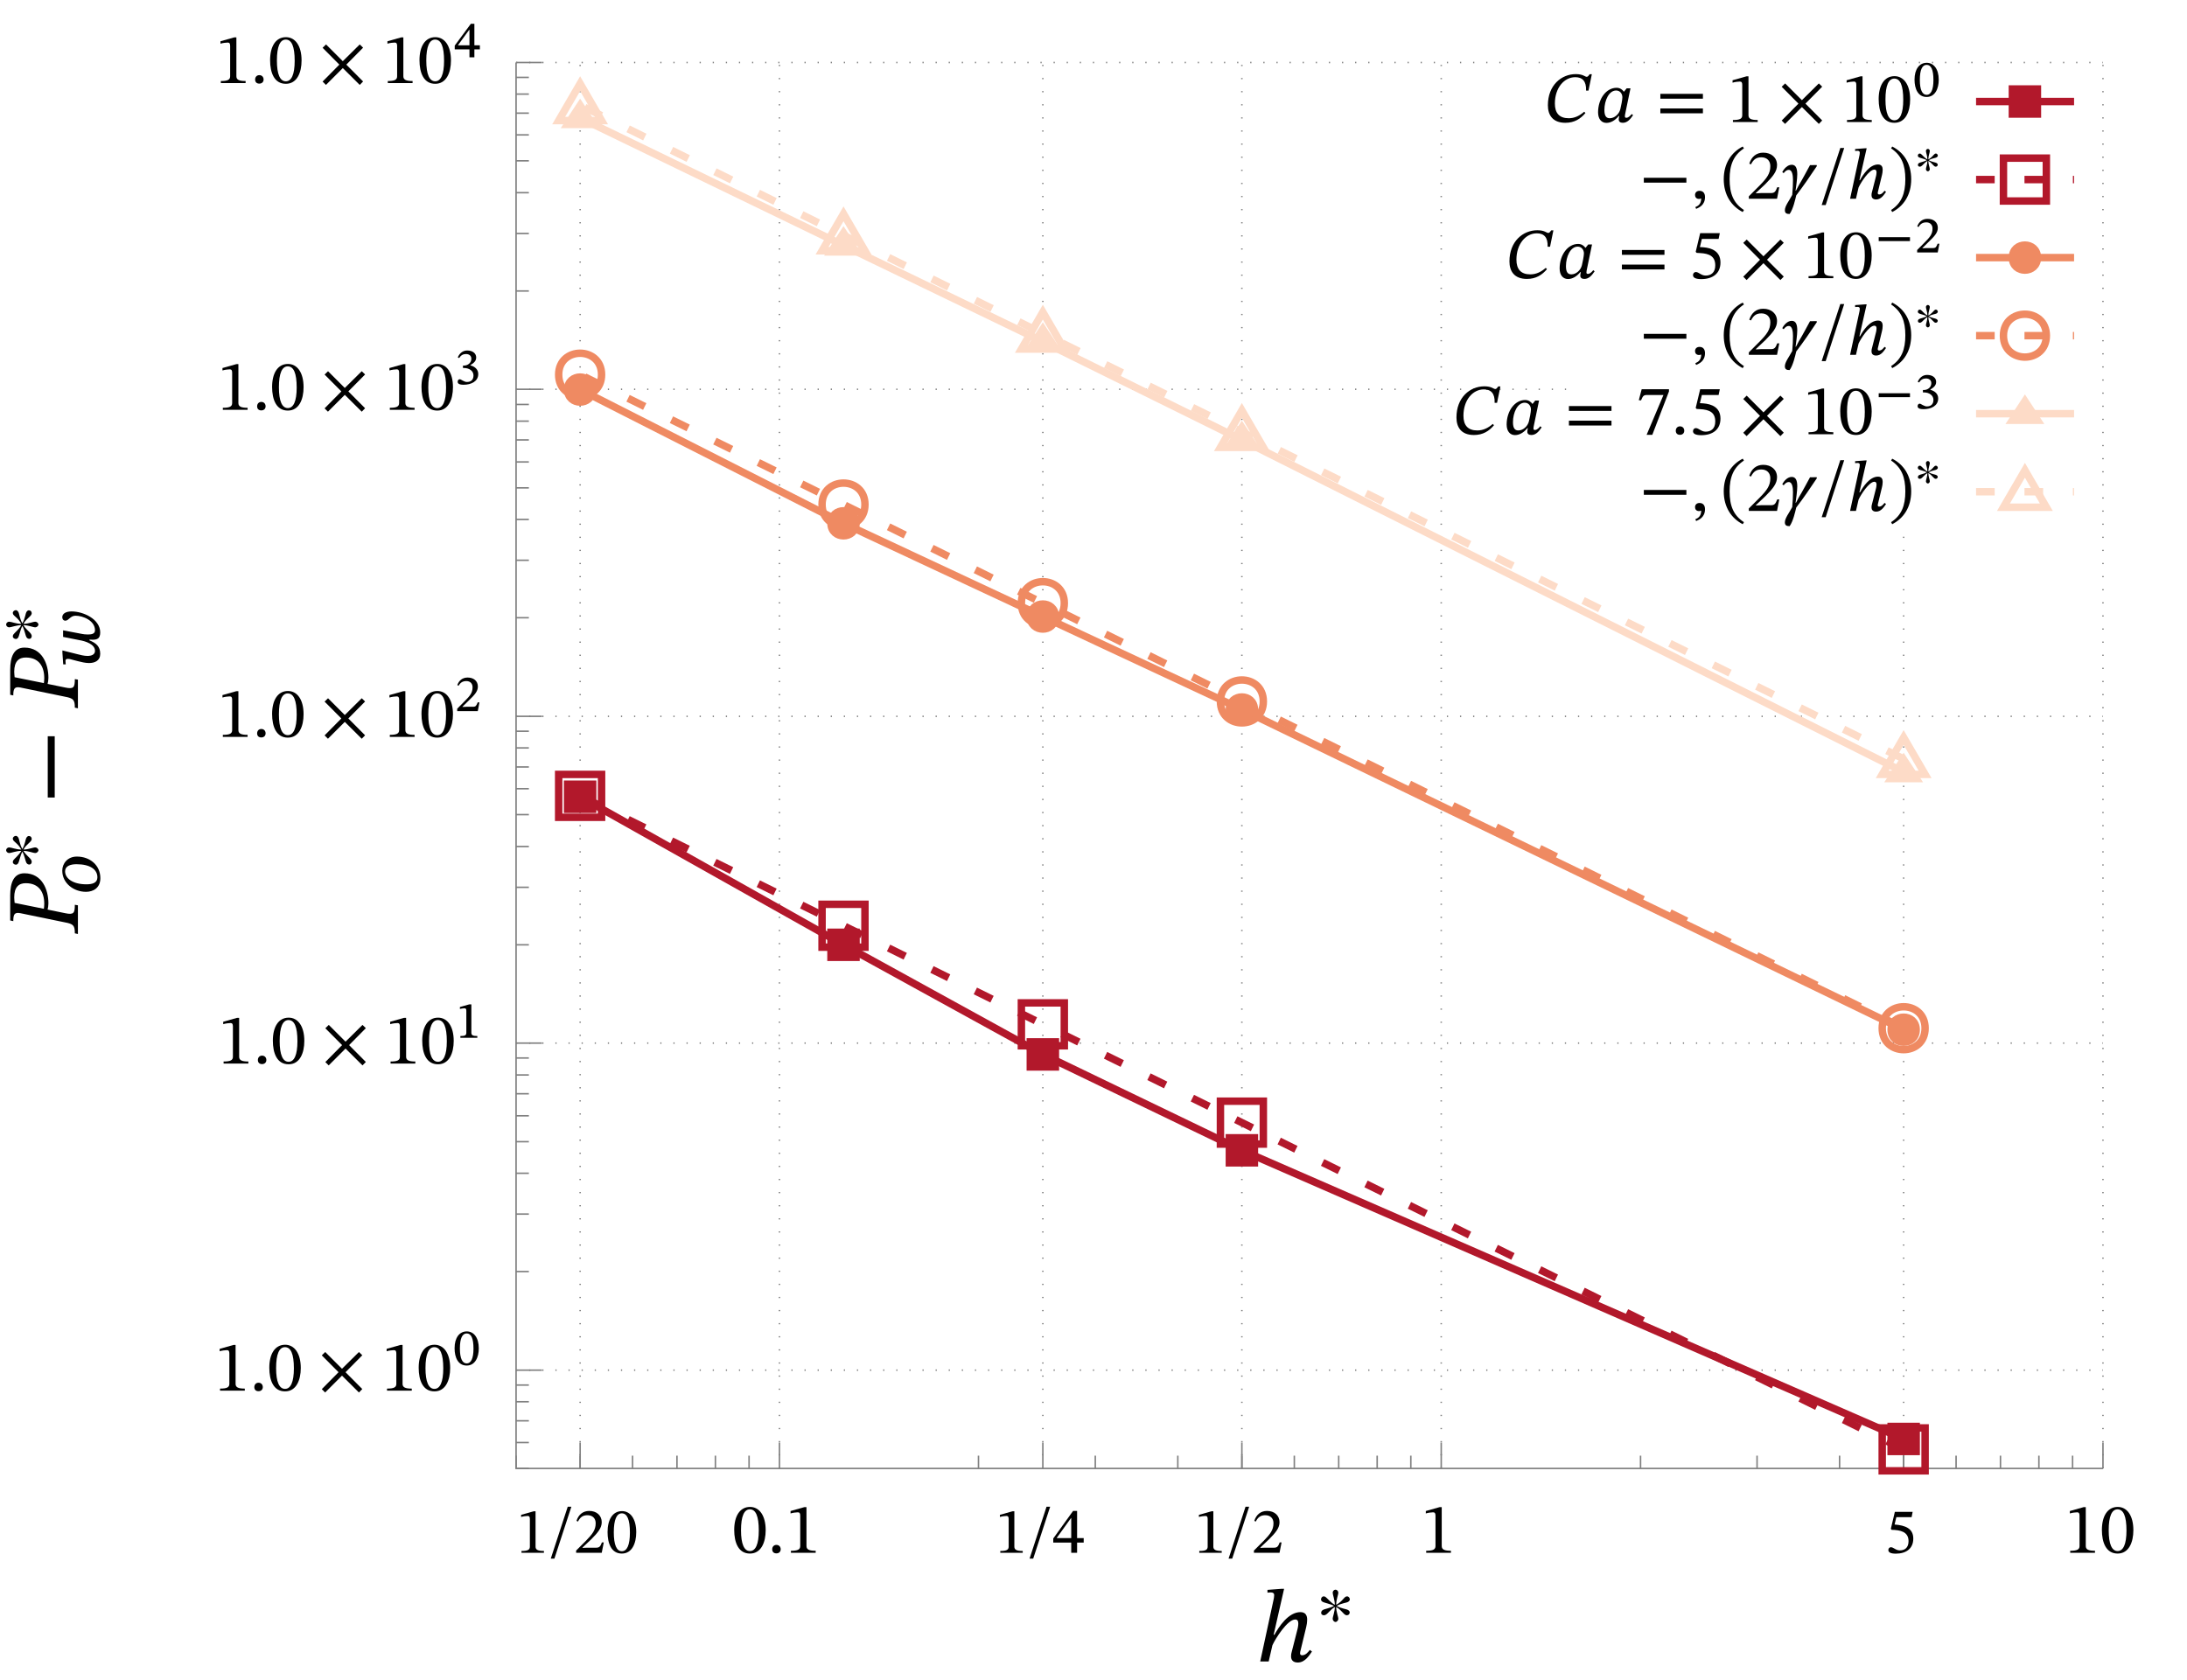 <?xml version="1.0" encoding="UTF-8" standalone="no"?>
<svg
   xmlns:dc="http://purl.org/dc/elements/1.1/"
   xmlns:cc="http://creativecommons.org/ns#"
   xmlns:rdf="http://www.w3.org/1999/02/22-rdf-syntax-ns#"
   xmlns:svg="http://www.w3.org/2000/svg"
   xmlns="http://www.w3.org/2000/svg"
   xmlns:xlink="http://www.w3.org/1999/xlink"
   xmlns:sodipodi="http://sodipodi.sourceforge.net/DTD/sodipodi-0.dtd"
   xmlns:inkscape="http://www.inkscape.org/namespaces/inkscape"
   width="367pt"
   height="282pt"
   viewBox="0 0 367 282"
   version="1.2"
   id="svg767"
   sodipodi:docname="RESULTS_Pc.svg"
   inkscape:version="0.92.4 (5da689c313, 2019-01-14)">
  <sodipodi:namedview
     pagecolor="#ffffff"
     bordercolor="#666666"
     borderopacity="1"
     objecttolerance="10"
     gridtolerance="10"
     guidetolerance="10"
     inkscape:pageopacity="0"
     inkscape:pageshadow="2"
     inkscape:window-width="1920"
     inkscape:window-height="1017"
     id="namedview769"
     showgrid="false"
     inkscape:zoom="0.88764468"
     inkscape:cx="-133.07395"
     inkscape:cy="142.72392"
     inkscape:window-x="-8"
     inkscape:window-y="-8"
     inkscape:window-maximized="1"
     inkscape:current-layer="surface159" />
  <defs
     id="defs124">
    <g
       id="g122">
      <symbol
         overflow="visible"
         id="glyph0-0">
        <path
           style="stroke:none;"
           d="M 3.844 -2.047 L 3.844 -2.234 C 3.844 -3.547 5.766 -4.469 5.766 -6.234 C 5.766 -7.484 4.734 -8.031 3.547 -8.031 C 2.344 -8.031 1.516 -7.344 1.516 -6.375 C 1.516 -5.812 1.734 -5.531 2.125 -5.531 C 2.406 -5.531 2.656 -5.688 2.656 -6.062 C 2.656 -6.516 2.406 -6.531 2.406 -6.922 C 2.406 -7.297 2.734 -7.578 3.438 -7.578 C 4.219 -7.578 4.688 -7.156 4.688 -6.203 C 4.688 -4.359 3.359 -3.906 3.359 -2.359 L 3.359 -2.047 Z M 4.297 -0.578 C 4.297 -0.953 4.047 -1.281 3.625 -1.281 C 3.188 -1.281 2.922 -0.953 2.922 -0.578 C 2.922 -0.188 3.141 0.094 3.609 0.094 C 4.047 0.094 4.297 -0.188 4.297 -0.578 Z M 7.141 2.031 L 7.141 -9.422 L 0.125 -9.422 L 0.125 2.031 Z M 6.516 1.391 L 0.734 1.391 L 0.734 -8.812 L 6.516 -8.812 Z M 6.516 1.391 "
           id="path2" />
      </symbol>
      <symbol
         overflow="visible"
         id="glyph0-1">
        <path
           style="stroke:none;"
           d="M 5.109 0 L 5.109 -0.344 C 4.016 -0.344 3.562 -0.547 3.562 -1.141 L 3.562 -7.672 L 3.219 -7.672 L 0.891 -7.016 L 0.891 -6.609 C 1.266 -6.734 1.875 -6.797 2.109 -6.797 C 2.406 -6.797 2.516 -6.641 2.516 -6.219 L 2.516 -1.141 C 2.516 -0.547 2.094 -0.344 0.953 -0.344 L 0.953 0 Z M 5.109 0 "
           id="path5" />
      </symbol>
      <symbol
         overflow="visible"
         id="glyph0-2">
        <path
           style="stroke:none;"
           d="M 2.188 -0.594 C 2.188 -0.984 1.938 -1.328 1.469 -1.328 C 1.031 -1.328 0.766 -1 0.766 -0.594 C 0.766 -0.188 1 0.094 1.469 0.094 C 1.938 0.094 2.188 -0.219 2.188 -0.594 Z M 2.188 -0.594 "
           id="path8" />
      </symbol>
      <symbol
         overflow="visible"
         id="glyph0-3">
        <path
           style="stroke:none;"
           d="M 5.609 -3.797 C 5.609 -6.281 4.531 -7.703 2.984 -7.703 C 1.25 -7.703 0.328 -6.125 0.328 -3.844 C 0.328 -1.719 1.031 0.125 2.969 0.125 C 4.844 0.125 5.609 -1.75 5.609 -3.797 Z M 4.453 -3.734 C 4.453 -1.422 3.906 -0.297 2.969 -0.297 C 2 -0.297 1.469 -1.453 1.469 -3.781 C 1.469 -6.156 2 -7.297 2.953 -7.297 C 3.938 -7.297 4.453 -6.172 4.453 -3.734 Z M 4.453 -3.734 "
           id="path11" />
      </symbol>
      <symbol
         overflow="visible"
         id="glyph0-4">
        <path
           style="stroke:none;"
           d="M 7.328 -0.266 L 4.516 -3.094 L 7.328 -5.938 L 6.766 -6.484 L 3.922 -3.672 L 1.109 -6.484 L 0.531 -5.922 L 3.344 -3.094 L 0.531 -0.25 L 1.094 0.312 L 3.922 -2.516 L 6.766 0.312 Z M 7.328 -0.266 "
           id="path14" />
      </symbol>
      <symbol
         overflow="visible"
         id="glyph0-5">
        <path
           style="stroke:none;"
           d="M 6.344 -1.344 C 6.156 -1.109 5.875 -0.719 5.438 -0.719 C 5.281 -0.719 5.203 -0.812 5.203 -0.953 C 5.203 -1.094 5.25 -1.234 5.25 -1.234 L 5.922 -4.016 C 5.969 -4.172 6.031 -4.578 6.031 -4.891 C 6.031 -5.328 5.859 -5.75 5.25 -5.75 C 3.828 -5.75 2.719 -4.016 2.219 -3.109 L 2.125 -3.109 L 3.344 -8.469 L 3.062 -8.469 L 1.406 -8.344 L 1.406 -8.016 C 1.406 -8.016 1.641 -8.047 1.797 -8.047 C 2.078 -8.047 2.188 -7.922 2.188 -7.734 C 2.188 -7.547 2.141 -7.312 2.141 -7.312 L 0.562 0 L 1.547 0 L 1.984 -1.891 C 2.359 -2.719 3.75 -4.891 4.641 -4.891 C 4.922 -4.891 5 -4.688 5 -4.406 C 5 -4.156 4.922 -3.828 4.922 -3.828 L 4.219 -1.062 C 4.188 -1 4.156 -0.781 4.156 -0.594 C 4.156 -0.234 4.328 0.125 4.938 0.125 C 5.797 0.125 6.281 -0.719 6.594 -1.156 Z M 6.344 -1.344 "
           id="path17" />
      </symbol>
      <symbol
         overflow="visible"
         id="glyph0-6">
        <path
           style="stroke:none;"
           d="M 6.547 -1.734 C 5.734 -1.016 4.891 -0.641 3.953 -0.641 C 2.375 -0.641 1.625 -1.5 1.625 -3.109 C 1.625 -5.75 3.188 -7.531 5.047 -7.531 C 6.234 -7.531 6.922 -6.875 6.859 -5.281 L 7.266 -5.281 L 7.828 -8.031 L 7.469 -8.031 C 7.281 -7.766 7.156 -7.594 6.969 -7.594 C 6.672 -7.594 6.359 -8.047 5.141 -8.047 C 2.719 -8.047 0.453 -6.188 0.453 -2.812 C 0.453 -1.219 1.219 0.125 3.391 0.125 C 4.906 0.125 5.938 -0.547 6.75 -1.516 Z M 6.547 -1.734 "
           id="path20" />
      </symbol>
      <symbol
         overflow="visible"
         id="glyph0-7">
        <path
           style="stroke:none;"
           d="M 6.031 -5.656 L 5.391 -5.656 L 4.953 -5.109 L 4.906 -5.109 C 4.703 -5.406 4.312 -5.75 3.703 -5.75 C 1.984 -5.75 0.609 -3.953 0.594 -1.641 C 0.594 -0.438 1.219 0.141 2 0.141 C 2.703 0.141 3.438 -0.25 4.062 -1.016 L 4.156 -1.016 C 4.109 -0.797 4.062 -0.641 4.062 -0.422 C 4.062 -0.078 4.312 0.125 4.734 0.125 C 5.484 0.125 5.969 -0.422 6.469 -1.156 L 6.234 -1.344 C 6.078 -1.141 5.719 -0.719 5.344 -0.719 C 5.141 -0.719 5.094 -0.812 5.094 -0.969 C 5.094 -1.156 5.156 -1.422 5.156 -1.422 Z M 4.672 -4.156 C 4.672 -3.75 4.453 -2.641 4.328 -2.156 C 4.109 -1.297 3.328 -0.641 2.562 -0.641 C 2.016 -0.641 1.656 -0.953 1.656 -2.016 C 1.656 -3.641 2.422 -5.297 3.625 -5.297 C 4.297 -5.297 4.672 -4.734 4.672 -4.156 Z M 4.672 -4.156 "
           id="path23" />
      </symbol>
      <symbol
         overflow="visible"
         id="glyph0-8">
        <path
           style="stroke:none;"
           d="M 7.891 -3.922 L 7.891 -4.734 L 0.75 -4.734 L 0.75 -3.922 Z M 7.891 -1.469 L 7.891 -2.281 L 0.75 -2.281 L 0.75 -1.469 Z M 7.891 -1.469 "
           id="path26" />
      </symbol>
      <symbol
         overflow="visible"
         id="glyph0-9">
        <path
           style="stroke:none;"
           d="M 7.891 -2.703 L 7.891 -3.516 L 0.75 -3.516 L 0.75 -2.703 Z M 7.891 -2.703 "
           id="path29" />
      </symbol>
      <symbol
         overflow="visible"
         id="glyph0-10">
        <path
           style="stroke:none;"
           d="M 0.891 1.703 C 1.375 1.484 2.375 1.078 2.375 -0.281 C 2.375 -0.938 2.047 -1.328 1.453 -1.328 C 0.969 -1.328 0.703 -1.016 0.703 -0.625 C 0.703 -0.281 0.906 0.031 1.375 0.031 C 1.5 0.031 1.609 0 1.734 -0.047 C 1.734 0.922 1.188 1.219 0.75 1.406 Z M 0.891 1.703 "
           id="path32" />
      </symbol>
      <symbol
         overflow="visible"
         id="glyph0-11">
        <path
           style="stroke:none;"
           d="M 0.516 -3.281 C 0.516 -0.641 1.781 1.234 3.703 2.234 L 3.906 1.891 C 2.141 0.75 1.5 -0.875 1.5 -3.281 C 1.5 -5.672 2.141 -7.281 3.906 -8.453 L 3.703 -8.766 C 1.781 -7.781 0.516 -5.906 0.516 -3.281 Z M 0.516 -3.281 "
           id="path35" />
      </symbol>
      <symbol
         overflow="visible"
         id="glyph0-12">
        <path
           style="stroke:none;"
           d="M 5.562 -1.922 L 5.219 -1.922 C 4.938 -1.203 4.781 -0.953 4.156 -0.953 L 2.484 -0.953 L 1.641 -0.906 L 1.641 -0.969 L 3.234 -2.469 C 4.5 -3.75 5.188 -4.578 5.188 -5.656 C 5.188 -6.906 4.234 -7.734 2.875 -7.734 C 1.719 -7.734 0.906 -7.062 0.531 -5.891 L 0.812 -5.766 C 1.266 -6.672 1.781 -6.953 2.562 -6.953 C 3.484 -6.953 4.062 -6.375 4.062 -5.469 C 4.062 -4.219 3.469 -3.453 2.281 -2.234 L 0.453 -0.406 L 0.453 0 L 5.188 0 Z M 5.562 -1.922 "
           id="path38" />
      </symbol>
      <symbol
         overflow="visible"
         id="glyph0-13">
        <path
           style="stroke:none;"
           d="M 5.906 -5.656 L 4.781 -5.641 C 4.328 -4.828 3.578 -3.375 2.891 -2.25 L 2.422 -1.359 L 2.359 -1.359 C 2.438 -1.984 2.641 -3.328 2.641 -4.109 C 2.641 -5.109 2.391 -5.703 1.719 -5.703 C 1.031 -5.703 0.453 -5.094 0.125 -4.469 L 0.359 -4.297 C 0.672 -4.688 0.906 -4.844 1.219 -4.844 C 1.828 -4.844 1.922 -3.828 1.922 -3.156 C 1.922 -2.453 1.891 -1.578 1.797 -0.641 C 1.297 0.312 0.562 1.219 0.562 1.922 C 0.562 2.438 0.859 2.562 1.359 2.562 C 1.953 1.734 2.297 0.156 2.469 -0.562 C 3.703 -2.172 4.859 -3.875 5.922 -5.469 Z M 5.906 -5.656 "
           id="path41" />
      </symbol>
      <symbol
         overflow="visible"
         id="glyph0-14">
        <path
           style="stroke:none;"
           d="M 4.219 -8.516 L 3.562 -8.516 L 0.438 1.062 L 1.109 1.062 Z M 4.219 -8.516 "
           id="path44" />
      </symbol>
      <symbol
         overflow="visible"
         id="glyph0-15">
        <path
           style="stroke:none;"
           d="M 3.75 -3.281 C 3.75 -5.906 2.5 -7.781 0.562 -8.766 L 0.375 -8.453 C 2.125 -7.281 2.766 -5.672 2.766 -3.281 C 2.766 -0.875 2.125 0.75 0.375 1.891 L 0.562 2.234 C 2.5 1.234 3.75 -0.641 3.75 -3.281 Z M 3.75 -3.281 "
           id="path47" />
      </symbol>
      <symbol
         overflow="visible"
         id="glyph0-16">
        <path
           style="stroke:none;"
           d="M 5 -6.594 L 5.203 -7.562 L 1.906 -7.562 L 1.156 -4.422 L 1.312 -4.25 C 1.469 -4.25 1.531 -4.25 1.844 -4.219 C 3.5 -4.141 4.438 -3.641 4.438 -2.141 C 4.438 -0.906 3.688 -0.438 2.828 -0.438 C 2.062 -0.438 1.672 -1.031 1.188 -1.031 C 0.891 -1.031 0.703 -0.797 0.703 -0.516 C 0.703 -0.078 1.156 0.156 2.094 0.156 C 4 0.156 5.312 -0.781 5.312 -2.625 C 5.312 -4.516 3.844 -5.078 2.422 -5.188 L 1.859 -5.219 L 2.188 -6.594 Z M 5 -6.594 "
           id="path50" />
      </symbol>
      <symbol
         overflow="visible"
         id="glyph0-17">
        <path
           style="stroke:none;"
           d="M 5.562 -7.188 L 5.562 -7.562 L 0.984 -7.562 L 0.5 -5.719 L 0.875 -5.688 C 1.203 -6.469 1.297 -6.594 1.969 -6.594 L 4.641 -6.594 L 1.812 0.094 L 2.766 0.094 Z M 5.562 -7.188 "
           id="path53" />
      </symbol>
      <symbol
         overflow="visible"
         id="glyph1-0">
        <path
           style="stroke:none;"
           d="M 2.688 -1.422 L 2.688 -1.562 C 2.688 -2.484 4.047 -3.141 4.047 -4.375 C 4.047 -5.25 3.312 -5.625 2.484 -5.625 C 1.641 -5.625 1.062 -5.141 1.062 -4.469 C 1.062 -4.062 1.219 -3.875 1.484 -3.875 C 1.688 -3.875 1.859 -3.984 1.859 -4.25 C 1.859 -4.562 1.688 -4.578 1.688 -4.844 C 1.688 -5.109 1.922 -5.297 2.406 -5.297 C 2.953 -5.297 3.281 -5.016 3.281 -4.344 C 3.281 -3.047 2.359 -2.734 2.359 -1.641 L 2.359 -1.422 Z M 3.016 -0.406 C 3.016 -0.672 2.828 -0.906 2.531 -0.906 C 2.234 -0.906 2.047 -0.672 2.047 -0.406 C 2.047 -0.125 2.203 0.062 2.531 0.062 C 2.828 0.062 3.016 -0.141 3.016 -0.406 Z M 5 1.422 L 5 -6.594 L 0.078 -6.594 L 0.078 1.422 Z M 4.562 0.969 L 0.516 0.969 L 0.516 -6.172 L 4.562 -6.172 Z M 4.562 0.969 "
           id="path56" />
      </symbol>
      <symbol
         overflow="visible"
         id="glyph1-1">
        <path
           style="stroke:none;"
           d="M 4.469 -2.781 C 4.469 -4.594 3.609 -5.625 2.453 -5.625 C 1.203 -5.625 0.406 -4.547 0.406 -2.797 C 0.406 -1.234 1 0.109 2.438 0.109 C 3.859 0.109 4.469 -1.297 4.469 -2.781 Z M 3.578 -2.719 C 3.578 -1.078 3.156 -0.25 2.438 -0.25 C 1.719 -0.25 1.297 -1.062 1.297 -2.75 C 1.297 -4.469 1.703 -5.281 2.438 -5.281 C 3.188 -5.281 3.578 -4.484 3.578 -2.719 Z M 3.578 -2.719 "
           id="path59" />
      </symbol>
      <symbol
         overflow="visible"
         id="glyph1-2">
        <path
           style="stroke:none;"
           d="M 3.625 0 L 3.625 -0.297 C 2.859 -0.297 2.625 -0.438 2.625 -0.859 L 2.625 -5.609 L 2.266 -5.609 L 0.703 -5.172 L 0.703 -4.844 C 0.922 -4.906 1.297 -4.953 1.469 -4.953 C 1.703 -4.953 1.781 -4.828 1.781 -4.531 L 1.781 -0.859 C 1.781 -0.438 1.594 -0.297 0.781 -0.297 L 0.781 0 Z M 3.625 0 "
           id="path62" />
      </symbol>
      <symbol
         overflow="visible"
         id="glyph1-3">
        <path
           style="stroke:none;"
           d="M 4.109 -1.469 L 3.812 -1.469 C 3.594 -0.922 3.5 -0.734 3.016 -0.734 L 1.922 -0.734 L 1.266 -0.703 L 1.266 -0.75 L 2.312 -1.781 C 3.25 -2.688 3.844 -3.297 3.844 -4.125 C 3.844 -5.078 3.125 -5.641 2.125 -5.641 C 1.266 -5.641 0.672 -5.156 0.391 -4.375 L 0.609 -4.266 C 0.922 -4.812 1.312 -5.047 1.922 -5.047 C 2.578 -5.047 2.953 -4.609 2.953 -4.016 C 2.953 -3.062 2.516 -2.562 1.578 -1.625 L 0.375 -0.406 L 0.375 0 L 3.828 0 Z M 4.109 -1.469 "
           id="path65" />
      </symbol>
      <symbol
         overflow="visible"
         id="glyph1-4">
        <path
           style="stroke:none;"
           d="M 0.703 -4.375 C 0.984 -4.828 1.359 -5.047 1.844 -5.047 C 2.375 -5.047 2.75 -4.766 2.75 -4.25 C 2.75 -3.531 2.109 -3.109 1.516 -3.109 L 1.344 -3.109 L 1.344 -2.703 L 1.516 -2.703 C 2.391 -2.703 3.109 -2.219 3.109 -1.453 C 3.109 -0.578 2.516 -0.359 2.031 -0.359 C 1.781 -0.359 1.703 -0.391 1.312 -0.578 C 1 -0.75 0.922 -0.812 0.812 -0.812 C 0.547 -0.812 0.453 -0.578 0.453 -0.391 C 0.453 -0.141 0.625 0.109 1.453 0.109 C 2.719 0.109 3.906 -0.453 3.906 -1.688 C 3.906 -2.5 3.297 -2.953 2.594 -3.141 L 2.594 -3.188 C 3.141 -3.531 3.562 -3.859 3.562 -4.469 C 3.562 -5.156 2.969 -5.641 2.062 -5.641 C 1.375 -5.641 0.797 -5.25 0.469 -4.484 Z M 0.703 -4.375 "
           id="path68" />
      </symbol>
      <symbol
         overflow="visible"
         id="glyph1-5">
        <path
           style="stroke:none;"
           d="M 4.516 -1.328 L 4.516 -2.016 L 3.594 -2.016 L 3.594 -5.625 L 3 -5.625 L 0.297 -1.969 L 0.297 -1.328 L 2.766 -1.328 L 2.766 0 L 3.594 0 L 3.594 -1.328 Z M 2.766 -2.016 L 0.859 -2.016 L 0.859 -2.062 L 2.719 -4.609 L 2.766 -4.609 Z M 2.766 -2.016 "
           id="path71" />
      </symbol>
      <symbol
         overflow="visible"
         id="glyph1-6">
        <path
           style="stroke:none;"
           d="M 3.938 -2.906 C 3.938 -3.078 3.797 -3.266 3.625 -3.266 C 3.562 -3.266 3.5 -3.25 3.438 -3.219 C 3.203 -3.062 2.969 -2.609 2.344 -2.281 C 2.344 -2.891 2.594 -3.438 2.594 -3.703 C 2.594 -3.891 2.422 -4.047 2.266 -4.047 C 2.109 -4.047 1.938 -3.891 1.938 -3.703 C 1.938 -3.438 2.188 -2.875 2.188 -2.281 C 1.703 -2.531 1.312 -3.062 1.078 -3.219 C 1.016 -3.25 0.938 -3.266 0.875 -3.266 C 0.703 -3.266 0.578 -3.078 0.578 -2.906 C 0.578 -2.812 0.641 -2.703 0.75 -2.641 C 0.984 -2.5 1.641 -2.406 2.094 -2.156 C 1.641 -1.891 1.016 -1.812 0.781 -1.672 C 0.656 -1.594 0.594 -1.469 0.594 -1.344 C 0.594 -1.188 0.719 -1.062 0.922 -1.062 C 1 -1.062 1.078 -1.094 1.156 -1.141 C 1.344 -1.234 1.75 -1.781 2.188 -2.031 C 2.188 -1.453 1.938 -0.906 1.938 -0.641 C 1.938 -0.469 2.109 -0.281 2.266 -0.281 C 2.422 -0.281 2.594 -0.469 2.594 -0.641 C 2.594 -0.906 2.344 -1.453 2.344 -2.031 C 3.016 -1.656 3.234 -1.062 3.578 -1.062 C 3.797 -1.062 3.922 -1.219 3.922 -1.391 C 3.922 -1.5 3.859 -1.594 3.734 -1.672 C 3.5 -1.812 2.953 -1.828 2.406 -2.156 C 3.031 -2.5 3.531 -2.5 3.734 -2.625 C 3.859 -2.703 3.938 -2.812 3.938 -2.906 Z M 3.938 -2.906 "
           id="path74" />
      </symbol>
      <symbol
         overflow="visible"
         id="glyph1-7">
        <path
           style="stroke:none;"
           d="M 6.094 -1.906 L 6.094 -2.562 L 0.844 -2.562 L 0.844 -1.906 Z M 6.094 -1.906 "
           id="path77" />
      </symbol>
      <symbol
         overflow="visible"
         id="glyph2-0">
        <path
           style="stroke:none;"
           d="M 3.484 -1.859 L 3.484 -2.031 C 3.484 -3.219 5.25 -4.062 5.25 -5.672 C 5.25 -6.812 4.297 -7.297 3.234 -7.297 C 2.125 -7.297 1.375 -6.672 1.375 -5.797 C 1.375 -5.281 1.578 -5.031 1.938 -5.031 C 2.188 -5.031 2.422 -5.172 2.422 -5.5 C 2.422 -5.922 2.188 -5.938 2.188 -6.297 C 2.188 -6.625 2.484 -6.875 3.125 -6.875 C 3.828 -6.875 4.266 -6.5 4.266 -5.641 C 4.266 -3.953 3.047 -3.562 3.047 -2.141 L 3.047 -1.859 Z M 3.906 -0.531 C 3.906 -0.859 3.672 -1.172 3.297 -1.172 C 2.891 -1.172 2.656 -0.875 2.656 -0.531 C 2.656 -0.156 2.859 0.094 3.281 0.094 C 3.672 0.094 3.906 -0.172 3.906 -0.531 Z M 6.484 1.844 L 6.484 -8.562 L 0.109 -8.562 L 0.109 1.844 Z M 5.922 1.266 L 0.672 1.266 L 0.672 -8 L 5.922 -8 Z M 5.922 1.266 "
           id="path80" />
      </symbol>
      <symbol
         overflow="visible"
         id="glyph2-1">
        <path
           style="stroke:none;"
           d="M 4.641 0 L 4.641 -0.312 C 3.641 -0.312 3.234 -0.5 3.234 -1.031 L 3.234 -6.969 L 2.922 -6.969 L 0.812 -6.375 L 0.812 -6.016 C 1.141 -6.125 1.703 -6.188 1.922 -6.188 C 2.188 -6.188 2.281 -6.031 2.281 -5.656 L 2.281 -1.031 C 2.281 -0.484 1.891 -0.312 0.875 -0.312 L 0.875 0 Z M 4.641 0 "
           id="path83" />
      </symbol>
      <symbol
         overflow="visible"
         id="glyph2-2">
        <path
           style="stroke:none;"
           d="M 3.844 -7.734 L 3.234 -7.734 L 0.391 0.969 L 1 0.969 Z M 3.844 -7.734 "
           id="path86" />
      </symbol>
      <symbol
         overflow="visible"
         id="glyph2-3">
        <path
           style="stroke:none;"
           d="M 5.062 -1.75 L 4.75 -1.75 C 4.5 -1.094 4.359 -0.859 3.781 -0.859 L 2.25 -0.859 L 1.5 -0.828 L 1.5 -0.891 L 2.938 -2.25 C 4.094 -3.406 4.719 -4.172 4.719 -5.141 C 4.719 -6.281 3.844 -7.031 2.625 -7.031 C 1.562 -7.031 0.812 -6.406 0.484 -5.359 L 0.734 -5.25 C 1.141 -6.062 1.625 -6.312 2.328 -6.312 C 3.172 -6.312 3.703 -5.797 3.703 -4.969 C 3.703 -3.828 3.156 -3.141 2.078 -2.031 L 0.422 -0.375 L 0.422 0 L 4.719 0 Z M 5.062 -1.75 "
           id="path89" />
      </symbol>
      <symbol
         overflow="visible"
         id="glyph2-4">
        <path
           style="stroke:none;"
           d="M 5.109 -3.453 C 5.109 -5.703 4.125 -7 2.719 -7 C 1.141 -7 0.297 -5.562 0.297 -3.484 C 0.297 -1.562 0.938 0.125 2.688 0.125 C 4.406 0.125 5.109 -1.594 5.109 -3.453 Z M 4.047 -3.391 C 4.047 -1.297 3.562 -0.266 2.688 -0.266 C 1.828 -0.266 1.344 -1.312 1.344 -3.438 C 1.344 -5.594 1.828 -6.625 2.688 -6.625 C 3.578 -6.625 4.047 -5.609 4.047 -3.391 Z M 4.047 -3.391 "
           id="path92" />
      </symbol>
      <symbol
         overflow="visible"
         id="glyph2-5">
        <path
           style="stroke:none;"
           d="M 5.25 -1.719 L 5.25 -2.469 L 4.141 -2.469 L 4.141 -7.031 L 3.469 -7.031 L 0.141 -2.406 L 0.141 -1.719 L 3.156 -1.719 L 3.156 0 L 4.141 0 L 4.141 -1.719 Z M 3.156 -2.469 L 0.734 -2.469 L 0.734 -2.516 L 3.125 -5.844 L 3.156 -5.844 Z M 3.156 -2.469 "
           id="path95" />
      </symbol>
      <symbol
         overflow="visible"
         id="glyph2-6">
        <path
           style="stroke:none;"
           d="M 4.547 -5.984 L 4.719 -6.875 L 1.734 -6.875 L 1.062 -4.031 L 1.188 -3.859 C 2.625 -3.828 4.031 -3.562 4.031 -1.953 C 4.031 -0.812 3.344 -0.406 2.578 -0.406 C 1.875 -0.406 1.516 -0.938 1.078 -0.938 C 0.812 -0.938 0.641 -0.719 0.641 -0.469 C 0.641 -0.062 1.062 0.141 1.891 0.141 C 3.625 0.141 4.828 -0.703 4.828 -2.391 C 4.828 -4.094 3.484 -4.609 1.688 -4.75 L 1.984 -5.984 Z M 4.547 -5.984 "
           id="path98" />
      </symbol>
      <symbol
         overflow="visible"
         id="glyph3-0">
        <path
           style="stroke:none;"
           d="M -2.047 -3.844 L -2.234 -3.844 C -3.547 -3.844 -4.469 -5.766 -6.234 -5.766 C -7.484 -5.766 -8.031 -4.734 -8.031 -3.547 C -8.031 -2.344 -7.344 -1.516 -6.375 -1.516 C -5.812 -1.516 -5.531 -1.734 -5.531 -2.125 C -5.531 -2.406 -5.688 -2.656 -6.062 -2.656 C -6.516 -2.656 -6.531 -2.406 -6.922 -2.406 C -7.297 -2.406 -7.578 -2.734 -7.578 -3.438 C -7.578 -4.219 -7.156 -4.688 -6.203 -4.688 C -4.359 -4.688 -3.906 -3.359 -2.359 -3.359 L -2.047 -3.359 Z M -0.578 -4.297 C -0.953 -4.297 -1.281 -4.047 -1.281 -3.625 C -1.281 -3.188 -0.953 -2.922 -0.578 -2.922 C -0.188 -2.922 0.094 -3.141 0.094 -3.609 C 0.094 -4.047 -0.188 -4.297 -0.578 -4.297 Z M 2.031 -7.141 L -9.422 -7.141 L -9.422 -0.125 L 2.031 -0.125 Z M 1.391 -6.516 L 1.391 -0.734 L -8.812 -0.734 L -8.812 -6.516 Z M 1.391 -6.516 "
           id="path101" />
      </symbol>
      <symbol
         overflow="visible"
         id="glyph3-1">
        <path
           style="stroke:none;"
           d="M -7.891 -1.422 L -7.531 -1.344 C -7.531 -2.141 -7.391 -2.406 -6.688 -2.266 L -1.531 -1.203 C -0.516 -1.016 -0.359 -0.828 -0.359 0.078 L 0 0.156 L 0 -3.188 L -0.359 -3.25 C -0.359 -2.281 -0.484 -2.062 -1.469 -2.266 L -3.531 -2.688 C -3.484 -2.844 -3.438 -3.172 -3.438 -3.406 C -3.438 -4.984 -4.156 -6.922 -6.234 -6.922 C -7.484 -6.922 -7.891 -5.812 -7.891 -4.328 Z M -7.375 -3.469 C -7.391 -3.734 -7.422 -3.859 -7.422 -4.109 C -7.422 -5.328 -6.875 -5.766 -6.078 -5.766 C -4.547 -5.766 -3.922 -4.734 -3.922 -3.359 C -3.922 -3.078 -3.953 -2.922 -3.969 -2.781 Z M -7.375 -3.469 "
           id="path104" />
      </symbol>
      <symbol
         overflow="visible"
         id="glyph3-2">
        <path
           style="stroke:none;"
           d="M -2.703 -7.891 L -3.516 -7.891 L -3.516 -0.75 L -2.703 -0.75 Z M -2.703 -7.891 "
           id="path107" />
      </symbol>
      <symbol
         overflow="visible"
         id="glyph4-0">
        <path
           style="stroke:none;"
           d="M -1.422 -2.688 L -1.562 -2.688 C -2.484 -2.688 -3.141 -4.047 -4.375 -4.047 C -5.25 -4.047 -5.625 -3.312 -5.625 -2.484 C -5.625 -1.641 -5.141 -1.062 -4.469 -1.062 C -4.062 -1.062 -3.875 -1.219 -3.875 -1.484 C -3.875 -1.688 -3.984 -1.859 -4.25 -1.859 C -4.562 -1.859 -4.578 -1.688 -4.844 -1.688 C -5.109 -1.688 -5.297 -1.922 -5.297 -2.406 C -5.297 -2.953 -5.016 -3.281 -4.344 -3.281 C -3.047 -3.281 -2.734 -2.359 -1.641 -2.359 L -1.422 -2.359 Z M -0.406 -3.016 C -0.672 -3.016 -0.906 -2.828 -0.906 -2.531 C -0.906 -2.234 -0.672 -2.047 -0.406 -2.047 C -0.125 -2.047 0.062 -2.203 0.062 -2.531 C 0.062 -2.828 -0.141 -3.016 -0.406 -3.016 Z M 1.422 -5 L -6.594 -5 L -6.594 -0.078 L 1.422 -0.078 Z M 0.969 -4.562 L 0.969 -0.516 L -6.172 -0.516 L -6.172 -4.562 Z M 0.969 -4.562 "
           id="path110" />
      </symbol>
      <symbol
         overflow="visible"
         id="glyph4-1">
        <path
           style="stroke:none;"
           d="M -2.906 -3.938 C -3.078 -3.938 -3.266 -3.797 -3.266 -3.625 C -3.266 -3.562 -3.25 -3.5 -3.219 -3.438 C -3.062 -3.203 -2.609 -2.969 -2.281 -2.344 C -2.891 -2.344 -3.438 -2.594 -3.703 -2.594 C -3.891 -2.594 -4.047 -2.422 -4.047 -2.266 C -4.047 -2.109 -3.891 -1.938 -3.703 -1.938 C -3.438 -1.938 -2.875 -2.188 -2.281 -2.188 C -2.531 -1.703 -3.062 -1.312 -3.219 -1.078 C -3.25 -1.016 -3.266 -0.938 -3.266 -0.875 C -3.266 -0.703 -3.078 -0.578 -2.906 -0.578 C -2.812 -0.578 -2.703 -0.641 -2.641 -0.75 C -2.5 -0.984 -2.406 -1.641 -2.156 -2.094 C -1.891 -1.641 -1.812 -1.016 -1.672 -0.781 C -1.594 -0.656 -1.469 -0.594 -1.344 -0.594 C -1.188 -0.594 -1.062 -0.719 -1.062 -0.922 C -1.062 -1 -1.094 -1.078 -1.141 -1.156 C -1.234 -1.344 -1.781 -1.75 -2.031 -2.188 C -1.453 -2.188 -0.906 -1.938 -0.641 -1.938 C -0.469 -1.938 -0.281 -2.109 -0.281 -2.266 C -0.281 -2.422 -0.469 -2.594 -0.641 -2.594 C -0.906 -2.594 -1.453 -2.344 -2.031 -2.344 C -1.656 -3.016 -1.062 -3.234 -1.062 -3.578 C -1.062 -3.797 -1.219 -3.922 -1.391 -3.922 C -1.5 -3.922 -1.594 -3.859 -1.672 -3.734 C -1.812 -3.5 -1.828 -2.953 -2.156 -2.406 C -2.5 -3.031 -2.5 -3.531 -2.625 -3.734 C -2.703 -3.859 -2.812 -3.938 -2.906 -3.938 Z M -2.906 -3.938 "
           id="path113" />
      </symbol>
      <symbol
         overflow="visible"
         id="glyph4-2">
        <path
           style="stroke:none;"
           d="M -2.641 -4.453 C -3.734 -4.453 -4.344 -3.641 -4.344 -2.812 C -4.344 -1.344 -3.016 -0.344 -1.578 -0.344 C -0.734 -0.344 0.094 -0.797 0.094 -1.938 C 0.094 -3.438 -1.109 -4.453 -2.641 -4.453 Z M -2.688 -3.562 C -1.125 -3.562 -0.25 -2.969 -0.25 -2.031 C -0.25 -1.375 -0.859 -1.219 -1.531 -1.219 C -3.109 -1.219 -4.016 -1.906 -4.016 -2.734 C -4.016 -3.344 -3.406 -3.562 -2.688 -3.562 Z M -2.688 -3.562 "
           id="path116" />
      </symbol>
      <symbol
         overflow="visible"
         id="glyph4-3">
        <path
           style="stroke:none;"
           d="M -4.25 -3.75 L -2.359 -3.375 C -1.609 -3.25 -0.531 -2.891 -0.531 -2.125 C -0.531 -1.688 -0.938 -1.531 -1.406 -1.531 C -1.812 -1.531 -2.266 -1.656 -2.578 -1.734 L -4.328 -2.172 L -4.328 -1.906 L -4.234 -0.547 L -3.938 -0.547 C -3.938 -0.547 -3.969 -0.828 -3.969 -0.969 C -3.969 -1.141 -3.844 -1.188 -3.688 -1.188 C -3.5 -1.188 -3.281 -1.125 -3.188 -1.094 L -2.531 -0.922 C -2.141 -0.828 -1.672 -0.703 -1.234 -0.703 C -0.531 -0.703 0.078 -0.984 0.078 -1.781 C 0.078 -2.625 -0.391 -3.031 -1.172 -3.344 L -1.172 -3.438 C -1.062 -3.438 -0.938 -3.422 -0.812 -3.422 C -0.312 -3.422 0.078 -3.531 0.078 -4.266 C 0.078 -5.828 -1.891 -6.719 -3.266 -6.719 C -3.906 -6.719 -4.344 -6.469 -4.344 -6.047 C -4.344 -5.844 -4.234 -5.641 -3.984 -5.641 C -3.578 -5.641 -3.422 -6.219 -2.797 -6.219 C -1.938 -6.219 -0.531 -5.656 -0.531 -4.516 C -0.531 -4.094 -0.953 -4.031 -1.359 -4.031 C -1.625 -4.031 -1.891 -4.062 -2.031 -4.094 L -4.25 -4.516 Z M -4.25 -3.75 "
           id="path119" />
      </symbol>
    </g>
  </defs>
  <g
     id="surface159">
    <g
       style="fill:rgb(0%,0%,0%);fill-opacity:1;"
       id="g132">
      <use
         xlink:href="#glyph0-1"
         x="35.972"
         y="233.431"
         id="use126" />
      <use
         xlink:href="#glyph0-2"
         x="41.912"
         y="233.431"
         id="use128" />
      <use
         xlink:href="#glyph0-3"
         x="44.864"
         y="233.431"
         id="use130" />
    </g>
    <g
       style="fill:rgb(0%,0%,0%);fill-opacity:1;"
       id="g136">
      <use
         xlink:href="#glyph0-4"
         x="53.468"
         y="233.431"
         id="use134" />
    </g>
    <g
       style="fill:rgb(0%,0%,0%);fill-opacity:1;"
       id="g142">
      <use
         xlink:href="#glyph0-1"
         x="63.992"
         y="233.431"
         id="use138" />
      <use
         xlink:href="#glyph0-3"
         x="69.932"
         y="233.431"
         id="use140" />
    </g>
    <g
       style="fill:rgb(0%,0%,0%);fill-opacity:1;"
       id="g146">
      <use
         xlink:href="#glyph1-1"
         x="75.878"
         y="229.111"
         id="use144" />
    </g>
    <g
       style="fill:rgb(0%,0%,0%);fill-opacity:1;"
       id="g154">
      <use
         xlink:href="#glyph0-1"
         x="36.568"
         y="178.525"
         id="use148" />
      <use
         xlink:href="#glyph0-2"
         x="42.508"
         y="178.525"
         id="use150" />
      <use
         xlink:href="#glyph0-3"
         x="45.46"
         y="178.525"
         id="use152" />
    </g>
    <g
       style="fill:rgb(0%,0%,0%);fill-opacity:1;"
       id="g158">
      <use
         xlink:href="#glyph0-4"
         x="54.064"
         y="178.525"
         id="use156" />
    </g>
    <g
       style="fill:rgb(0%,0%,0%);fill-opacity:1;"
       id="g164">
      <use
         xlink:href="#glyph0-1"
         x="64.588"
         y="178.525"
         id="use160" />
      <use
         xlink:href="#glyph0-3"
         x="70.528"
         y="178.525"
         id="use162" />
    </g>
    <g
       style="fill:rgb(0%,0%,0%);fill-opacity:1;"
       id="g168">
      <use
         xlink:href="#glyph1-2"
         x="76.474"
         y="174.204"
         id="use166" />
    </g>
    <g
       style="fill:rgb(0%,0%,0%);fill-opacity:1;"
       id="g176">
      <use
         xlink:href="#glyph0-1"
         x="36.442"
         y="123.693"
         id="use170" />
      <use
         xlink:href="#glyph0-2"
         x="42.382"
         y="123.693"
         id="use172" />
      <use
         xlink:href="#glyph0-3"
         x="45.334"
         y="123.693"
         id="use174" />
    </g>
    <g
       style="fill:rgb(0%,0%,0%);fill-opacity:1;"
       id="g180">
      <use
         xlink:href="#glyph0-4"
         x="53.938"
         y="123.693"
         id="use178" />
    </g>
    <g
       style="fill:rgb(0%,0%,0%);fill-opacity:1;"
       id="g186">
      <use
         xlink:href="#glyph0-1"
         x="64.462"
         y="123.693"
         id="use182" />
      <use
         xlink:href="#glyph0-3"
         x="70.402"
         y="123.693"
         id="use184" />
    </g>
    <g
       style="fill:rgb(0%,0%,0%);fill-opacity:1;"
       id="g190">
      <use
         xlink:href="#glyph1-3"
         x="76.348"
         y="119.372"
         id="use188" />
    </g>
    <g
       style="fill:rgb(0%,0%,0%);fill-opacity:1;"
       id="g198">
      <use
         xlink:href="#glyph0-1"
         x="36.442"
         y="68.794"
         id="use192" />
      <use
         xlink:href="#glyph0-2"
         x="42.382"
         y="68.794"
         id="use194" />
      <use
         xlink:href="#glyph0-3"
         x="45.334"
         y="68.794"
         id="use196" />
    </g>
    <g
       style="fill:rgb(0%,0%,0%);fill-opacity:1;"
       id="g202">
      <use
         xlink:href="#glyph0-4"
         x="53.938"
         y="68.794"
         id="use200" />
    </g>
    <g
       style="fill:rgb(0%,0%,0%);fill-opacity:1;"
       id="g208">
      <use
         xlink:href="#glyph0-1"
         x="64.462"
         y="68.794"
         id="use204" />
      <use
         xlink:href="#glyph0-3"
         x="70.402"
         y="68.794"
         id="use206" />
    </g>
    <g
       style="fill:rgb(0%,0%,0%);fill-opacity:1;"
       id="g212">
      <use
         xlink:href="#glyph1-4"
         x="76.348"
         y="64.474"
         id="use210" />
    </g>
    <g
       style="fill:rgb(0%,0%,0%);fill-opacity:1;"
       id="g220">
      <use
         xlink:href="#glyph0-1"
         x="36.106"
         y="13.942"
         id="use214" />
      <use
         xlink:href="#glyph0-2"
         x="42.046"
         y="13.942"
         id="use216" />
      <use
         xlink:href="#glyph0-3"
         x="44.998"
         y="13.942"
         id="use218" />
    </g>
    <g
       style="fill:rgb(0%,0%,0%);fill-opacity:1;"
       id="g224">
      <use
         xlink:href="#glyph0-4"
         x="53.602"
         y="13.942"
         id="use222" />
    </g>
    <g
       style="fill:rgb(0%,0%,0%);fill-opacity:1;"
       id="g230">
      <use
         xlink:href="#glyph0-1"
         x="64.126"
         y="13.942"
         id="use226" />
      <use
         xlink:href="#glyph0-3"
         x="70.066"
         y="13.942"
         id="use228" />
    </g>
    <g
       style="fill:rgb(0%,0%,0%);fill-opacity:1;"
       id="g234">
      <use
         xlink:href="#glyph1-5"
         x="76.012"
         y="9.621"
         id="use232" />
    </g>
    <g
       style="fill:rgb(0%,0%,0%);fill-opacity:1;"
       id="g244">
      <use
         xlink:href="#glyph2-1"
         x="86.636"
         y="260.653"
         id="use236" />
      <use
         xlink:href="#glyph2-2"
         x="92.036"
         y="260.653"
         id="use238" />
      <use
         xlink:href="#glyph2-3"
         x="96.258"
         y="260.653"
         id="use240" />
      <use
         xlink:href="#glyph2-4"
         x="101.658"
         y="260.653"
         id="use242" />
    </g>
    <g
       style="fill:rgb(0%,0%,0%);fill-opacity:1;"
       id="g252">
      <use
         xlink:href="#glyph2-1"
         x="166.984"
         y="260.653"
         id="use246" />
      <use
         xlink:href="#glyph2-2"
         x="172.384"
         y="260.653"
         id="use248" />
      <use
         xlink:href="#glyph2-5"
         x="176.606"
         y="260.653"
         id="use250" />
    </g>
    <g
       style="fill:rgb(0%,0%,0%);fill-opacity:1;"
       id="g260">
      <use
         xlink:href="#glyph2-1"
         x="200.377"
         y="260.653"
         id="use254" />
      <use
         xlink:href="#glyph2-2"
         x="205.777"
         y="260.653"
         id="use256" />
      <use
         xlink:href="#glyph2-3"
         x="209.999"
         y="260.653"
         id="use258" />
    </g>
    <g
       style="fill:rgb(0%,0%,0%);fill-opacity:1;"
       id="g264">
      <use
         xlink:href="#glyph2-6"
         x="316.241"
         y="260.653"
         id="use262" />
    </g>
    <g
       style="fill:rgb(0%,0%,0%);fill-opacity:1;"
       id="g272">
      <use
         xlink:href="#glyph0-3"
         x="122.88"
         y="260.653"
         id="use266" />
      <use
         xlink:href="#glyph0-2"
         x="128.82"
         y="260.653"
         id="use268" />
      <use
         xlink:href="#glyph0-1"
         x="131.772"
         y="260.653"
         id="use270" />
    </g>
    <g
       style="fill:rgb(0%,0%,0%);fill-opacity:1;"
       id="g276">
      <use
         xlink:href="#glyph0-1"
         x="238.374"
         y="260.653"
         id="use274" />
    </g>
    <g
       style="fill:rgb(0%,0%,0%);fill-opacity:1;"
       id="g282">
      <use
         xlink:href="#glyph0-1"
         x="346.451"
         y="260.653"
         id="use278" />
      <use
         xlink:href="#glyph0-3"
         x="352.391"
         y="260.653"
         id="use280" />
    </g>
    <path
       style="fill:none;stroke-width:0.25;stroke-linecap:butt;stroke-linejoin:miter;stroke:rgb(50.195%,50.195%,50.195%);stroke-opacity:1;stroke-miterlimit:3.8;"
       d="M 86.602 247.5 L 88.75 247.5 "
       transform="matrix(1,0,0,1,0,-1.008)"
       id="path284" />
    <path
       style="fill:none;stroke-width:0.25;stroke-linecap:butt;stroke-linejoin:miter;stroke:rgb(50.195%,50.195%,50.195%);stroke-opacity:1;stroke-miterlimit:3.8;"
       d="M 86.602 243.149 L 88.75 243.149 "
       transform="matrix(1,0,0,1,0,-1.008)"
       id="path286" />
    <path
       style="fill:none;stroke-width:0.25;stroke-linecap:butt;stroke-linejoin:miter;stroke:rgb(50.195%,50.195%,50.195%);stroke-opacity:1;stroke-miterlimit:3.8;"
       d="M 86.602 239.5 L 88.75 239.5 "
       transform="matrix(1,0,0,1,0,-1.008)"
       id="path288" />
    <path
       style="fill:none;stroke-width:0.25;stroke-linecap:butt;stroke-linejoin:miter;stroke:rgb(50.195%,50.195%,50.195%);stroke-opacity:1;stroke-miterlimit:3.8;"
       d="M 86.602 236.301 L 88.75 236.301 "
       transform="matrix(1,0,0,1,0,-1.008)"
       id="path290" />
    <path
       style="fill:none;stroke-width:0.25;stroke-linecap:butt;stroke-linejoin:miter;stroke:rgb(50.195%,50.195%,50.195%);stroke-opacity:1;stroke-miterlimit:3.8;"
       d="M 86.602 233.5 L 88.75 233.5 "
       transform="matrix(1,0,0,1,0,-1.008)"
       id="path292" />
    <path
       style="fill:none;stroke-width:0.25;stroke-linecap:butt;stroke-linejoin:miter;stroke:rgb(50.195%,50.195%,50.195%);stroke-opacity:1;stroke-dasharray:0.2,2;stroke-miterlimit:3.8;"
       d="M 86.602 231 L 352.898 231 "
       transform="matrix(1,0,0,1,0,-1.008)"
       id="path294" />
    <path
       style="fill:none;stroke-width:0.25;stroke-linecap:butt;stroke-linejoin:miter;stroke:rgb(50.195%,50.195%,50.195%);stroke-opacity:1;stroke-miterlimit:3.8;"
       d="M 86.602 231 L 90.949 231 "
       transform="matrix(1,0,0,1,0,-1.008)"
       id="path296" />
    <path
       style="fill:none;stroke-width:0.25;stroke-linecap:butt;stroke-linejoin:miter;stroke:rgb(50.195%,50.195%,50.195%);stroke-opacity:1;stroke-miterlimit:3.8;"
       d="M 86.602 214.449 L 88.75 214.449 "
       transform="matrix(1,0,0,1,0,-1.008)"
       id="path298" />
    <path
       style="fill:none;stroke-width:0.25;stroke-linecap:butt;stroke-linejoin:miter;stroke:rgb(50.195%,50.195%,50.195%);stroke-opacity:1;stroke-miterlimit:3.8;"
       d="M 86.602 204.801 L 88.75 204.801 "
       transform="matrix(1,0,0,1,0,-1.008)"
       id="path300" />
    <path
       style="fill:none;stroke-width:0.25;stroke-linecap:butt;stroke-linejoin:miter;stroke:rgb(50.195%,50.195%,50.195%);stroke-opacity:1;stroke-miterlimit:3.8;"
       d="M 86.602 197.949 L 88.75 197.949 "
       transform="matrix(1,0,0,1,0,-1.008)"
       id="path302" />
    <path
       style="fill:none;stroke-width:0.25;stroke-linecap:butt;stroke-linejoin:miter;stroke:rgb(50.195%,50.195%,50.195%);stroke-opacity:1;stroke-miterlimit:3.8;"
       d="M 86.602 192.649 L 88.75 192.649 "
       transform="matrix(1,0,0,1,0,-1.008)"
       id="path304" />
    <path
       style="fill:none;stroke-width:0.25;stroke-linecap:butt;stroke-linejoin:miter;stroke:rgb(50.195%,50.195%,50.195%);stroke-opacity:1;stroke-miterlimit:3.8;"
       d="M 86.602 188.301 L 88.75 188.301 "
       transform="matrix(1,0,0,1,0,-1.008)"
       id="path306" />
    <path
       style="fill:none;stroke-width:0.25;stroke-linecap:butt;stroke-linejoin:miter;stroke:rgb(50.195%,50.195%,50.195%);stroke-opacity:1;stroke-miterlimit:3.8;"
       d="M 86.602 184.602 L 88.75 184.602 "
       transform="matrix(1,0,0,1,0,-1.008)"
       id="path308" />
    <path
       style="fill:none;stroke-width:0.25;stroke-linecap:butt;stroke-linejoin:miter;stroke:rgb(50.195%,50.195%,50.195%);stroke-opacity:1;stroke-miterlimit:3.8;"
       d="M 86.602 181.449 L 88.75 181.449 "
       transform="matrix(1,0,0,1,0,-1.008)"
       id="path310" />
    <path
       style="fill:none;stroke-width:0.25;stroke-linecap:butt;stroke-linejoin:miter;stroke:rgb(50.195%,50.195%,50.195%);stroke-opacity:1;stroke-miterlimit:3.8;"
       d="M 86.602 178.602 L 88.75 178.602 "
       transform="matrix(1,0,0,1,0,-1.008)"
       id="path312" />
    <path
       style="fill:none;stroke-width:0.25;stroke-linecap:butt;stroke-linejoin:miter;stroke:rgb(50.195%,50.195%,50.195%);stroke-opacity:1;stroke-dasharray:0.2,2;stroke-miterlimit:3.8;"
       d="M 86.602 176.102 L 352.898 176.102 "
       transform="matrix(1,0,0,1,0,-1.008)"
       id="path314" />
    <path
       style="fill:none;stroke-width:0.25;stroke-linecap:butt;stroke-linejoin:miter;stroke:rgb(50.195%,50.195%,50.195%);stroke-opacity:1;stroke-miterlimit:3.8;"
       d="M 86.602 176.102 L 90.949 176.102 "
       transform="matrix(1,0,0,1,0,-1.008)"
       id="path316" />
    <path
       style="fill:none;stroke-width:0.25;stroke-linecap:butt;stroke-linejoin:miter;stroke:rgb(50.195%,50.195%,50.195%);stroke-opacity:1;stroke-miterlimit:3.8;"
       d="M 86.602 159.602 L 88.75 159.602 "
       transform="matrix(1,0,0,1,0,-1.008)"
       id="path318" />
    <path
       style="fill:none;stroke-width:0.25;stroke-linecap:butt;stroke-linejoin:miter;stroke:rgb(50.195%,50.195%,50.195%);stroke-opacity:1;stroke-miterlimit:3.8;"
       d="M 86.602 149.949 L 88.75 149.949 "
       transform="matrix(1,0,0,1,0,-1.008)"
       id="path320" />
    <path
       style="fill:none;stroke-width:0.25;stroke-linecap:butt;stroke-linejoin:miter;stroke:rgb(50.195%,50.195%,50.195%);stroke-opacity:1;stroke-miterlimit:3.8;"
       d="M 86.602 143.102 L 88.75 143.102 "
       transform="matrix(1,0,0,1,0,-1.008)"
       id="path322" />
    <path
       style="fill:none;stroke-width:0.25;stroke-linecap:butt;stroke-linejoin:miter;stroke:rgb(50.195%,50.195%,50.195%);stroke-opacity:1;stroke-miterlimit:3.8;"
       d="M 86.602 137.75 L 88.75 137.75 "
       transform="matrix(1,0,0,1,0,-1.008)"
       id="path324" />
    <path
       style="fill:none;stroke-width:0.25;stroke-linecap:butt;stroke-linejoin:miter;stroke:rgb(50.195%,50.195%,50.195%);stroke-opacity:1;stroke-miterlimit:3.8;"
       d="M 86.602 133.399 L 88.75 133.399 "
       transform="matrix(1,0,0,1,0,-1.008)"
       id="path326" />
    <path
       style="fill:none;stroke-width:0.25;stroke-linecap:butt;stroke-linejoin:miter;stroke:rgb(50.195%,50.195%,50.195%);stroke-opacity:1;stroke-miterlimit:3.8;"
       d="M 86.602 129.75 L 88.75 129.75 "
       transform="matrix(1,0,0,1,0,-1.008)"
       id="path328" />
    <path
       style="fill:none;stroke-width:0.25;stroke-linecap:butt;stroke-linejoin:miter;stroke:rgb(50.195%,50.195%,50.195%);stroke-opacity:1;stroke-miterlimit:3.8;"
       d="M 86.602 126.551 L 88.75 126.551 "
       transform="matrix(1,0,0,1,0,-1.008)"
       id="path330" />
    <path
       style="fill:none;stroke-width:0.25;stroke-linecap:butt;stroke-linejoin:miter;stroke:rgb(50.195%,50.195%,50.195%);stroke-opacity:1;stroke-miterlimit:3.8;"
       d="M 86.602 123.75 L 88.75 123.75 "
       transform="matrix(1,0,0,1,0,-1.008)"
       id="path332" />
    <path
       style="fill:none;stroke-width:0.25;stroke-linecap:butt;stroke-linejoin:miter;stroke:rgb(50.195%,50.195%,50.195%);stroke-opacity:1;stroke-dasharray:0.2,2;stroke-miterlimit:3.8;"
       d="M 86.602 121.25 L 352.898 121.25 "
       transform="matrix(1,0,0,1,0,-1.008)"
       id="path334" />
    <path
       style="fill:none;stroke-width:0.25;stroke-linecap:butt;stroke-linejoin:miter;stroke:rgb(50.195%,50.195%,50.195%);stroke-opacity:1;stroke-miterlimit:3.8;"
       d="M 86.602 121.25 L 90.949 121.25 "
       transform="matrix(1,0,0,1,0,-1.008)"
       id="path336" />
    <path
       style="fill:none;stroke-width:0.25;stroke-linecap:butt;stroke-linejoin:miter;stroke:rgb(50.195%,50.195%,50.195%);stroke-opacity:1;stroke-miterlimit:3.8;"
       d="M 86.602 104.699 L 88.75 104.699 "
       transform="matrix(1,0,0,1,0,-1.008)"
       id="path338" />
    <path
       style="fill:none;stroke-width:0.25;stroke-linecap:butt;stroke-linejoin:miter;stroke:rgb(50.195%,50.195%,50.195%);stroke-opacity:1;stroke-miterlimit:3.8;"
       d="M 86.602 95.051 L 88.75 95.051 "
       transform="matrix(1,0,0,1,0,-1.008)"
       id="path340" />
    <path
       style="fill:none;stroke-width:0.25;stroke-linecap:butt;stroke-linejoin:miter;stroke:rgb(50.195%,50.195%,50.195%);stroke-opacity:1;stroke-miterlimit:3.8;"
       d="M 86.602 88.199 L 88.75 88.199 "
       transform="matrix(1,0,0,1,0,-1.008)"
       id="path342" />
    <path
       style="fill:none;stroke-width:0.25;stroke-linecap:butt;stroke-linejoin:miter;stroke:rgb(50.195%,50.195%,50.195%);stroke-opacity:1;stroke-miterlimit:3.8;"
       d="M 86.602 82.899 L 88.75 82.899 "
       transform="matrix(1,0,0,1,0,-1.008)"
       id="path344" />
    <path
       style="fill:none;stroke-width:0.25;stroke-linecap:butt;stroke-linejoin:miter;stroke:rgb(50.195%,50.195%,50.195%);stroke-opacity:1;stroke-miterlimit:3.8;"
       d="M 86.602 78.551 L 88.75 78.551 "
       transform="matrix(1,0,0,1,0,-1.008)"
       id="path346" />
    <path
       style="fill:none;stroke-width:0.25;stroke-linecap:butt;stroke-linejoin:miter;stroke:rgb(50.195%,50.195%,50.195%);stroke-opacity:1;stroke-miterlimit:3.8;"
       d="M 86.602 74.852 L 88.75 74.852 "
       transform="matrix(1,0,0,1,0,-1.008)"
       id="path348" />
    <path
       style="fill:none;stroke-width:0.25;stroke-linecap:butt;stroke-linejoin:miter;stroke:rgb(50.195%,50.195%,50.195%);stroke-opacity:1;stroke-miterlimit:3.8;"
       d="M 86.602 71.699 L 88.75 71.699 "
       transform="matrix(1,0,0,1,0,-1.008)"
       id="path350" />
    <path
       style="fill:none;stroke-width:0.25;stroke-linecap:butt;stroke-linejoin:miter;stroke:rgb(50.195%,50.195%,50.195%);stroke-opacity:1;stroke-miterlimit:3.8;"
       d="M 86.602 68.899 L 88.75 68.899 "
       transform="matrix(1,0,0,1,0,-1.008)"
       id="path352" />
    <path
       style="fill:none;stroke-width:0.25;stroke-linecap:butt;stroke-linejoin:miter;stroke:rgb(50.195%,50.195%,50.195%);stroke-opacity:1;stroke-dasharray:0.2,2;stroke-miterlimit:3.8;"
       d="M 86.602 66.352 L 263.699 66.352 "
       transform="matrix(1,0,0,1,0,-1.008)"
       id="path354" />
    <path
       style="fill:none;stroke-width:0.25;stroke-linecap:butt;stroke-linejoin:miter;stroke:rgb(50.195%,50.195%,50.195%);stroke-opacity:1;stroke-miterlimit:3.8;"
       d="M 86.602 66.352 L 90.949 66.352 "
       transform="matrix(1,0,0,1,0,-1.008)"
       id="path356" />
    <path
       style="fill:none;stroke-width:0.25;stroke-linecap:butt;stroke-linejoin:miter;stroke:rgb(50.195%,50.195%,50.195%);stroke-opacity:1;stroke-miterlimit:3.8;"
       d="M 86.602 49.852 L 88.75 49.852 "
       transform="matrix(1,0,0,1,0,-1.008)"
       id="path358" />
    <path
       style="fill:none;stroke-width:0.25;stroke-linecap:butt;stroke-linejoin:miter;stroke:rgb(50.195%,50.195%,50.195%);stroke-opacity:1;stroke-miterlimit:3.8;"
       d="M 86.602 40.199 L 88.75 40.199 "
       transform="matrix(1,0,0,1,0,-1.008)"
       id="path360" />
    <path
       style="fill:none;stroke-width:0.25;stroke-linecap:butt;stroke-linejoin:miter;stroke:rgb(50.195%,50.195%,50.195%);stroke-opacity:1;stroke-miterlimit:3.8;"
       d="M 86.602 33.352 L 88.75 33.352 "
       transform="matrix(1,0,0,1,0,-1.008)"
       id="path362" />
    <path
       style="fill:none;stroke-width:0.25;stroke-linecap:butt;stroke-linejoin:miter;stroke:rgb(50.195%,50.195%,50.195%);stroke-opacity:1;stroke-miterlimit:3.8;"
       d="M 86.602 28 L 88.75 28 "
       transform="matrix(1,0,0,1,0,-1.008)"
       id="path364" />
    <path
       style="fill:none;stroke-width:0.25;stroke-linecap:butt;stroke-linejoin:miter;stroke:rgb(50.195%,50.195%,50.195%);stroke-opacity:1;stroke-miterlimit:3.8;"
       d="M 86.602 23.649 L 88.75 23.649 "
       transform="matrix(1,0,0,1,0,-1.008)"
       id="path366" />
    <path
       style="fill:none;stroke-width:0.25;stroke-linecap:butt;stroke-linejoin:miter;stroke:rgb(50.195%,50.195%,50.195%);stroke-opacity:1;stroke-miterlimit:3.8;"
       d="M 86.602 20 L 88.75 20 "
       transform="matrix(1,0,0,1,0,-1.008)"
       id="path368" />
    <path
       style="fill:none;stroke-width:0.25;stroke-linecap:butt;stroke-linejoin:miter;stroke:rgb(50.195%,50.195%,50.195%);stroke-opacity:1;stroke-miterlimit:3.8;"
       d="M 86.602 16.801 L 88.75 16.801 "
       transform="matrix(1,0,0,1,0,-1.008)"
       id="path370" />
    <path
       style="fill:none;stroke-width:0.25;stroke-linecap:butt;stroke-linejoin:miter;stroke:rgb(50.195%,50.195%,50.195%);stroke-opacity:1;stroke-miterlimit:3.8;"
       d="M 86.602 14 L 88.75 14 "
       transform="matrix(1,0,0,1,0,-1.008)"
       id="path372" />
    <path
       style="fill:none;stroke-width:0.25;stroke-linecap:butt;stroke-linejoin:miter;stroke:rgb(50.195%,50.195%,50.195%);stroke-opacity:1;stroke-dasharray:0.2,2;stroke-miterlimit:3.8;"
       d="M 86.602 11.5 L 352.898 11.5 "
       transform="matrix(1,0,0,1,0,-1.008)"
       id="path374" />
    <path
       style="fill:none;stroke-width:0.25;stroke-linecap:butt;stroke-linejoin:miter;stroke:rgb(50.195%,50.195%,50.195%);stroke-opacity:1;stroke-miterlimit:3.8;"
       d="M 86.602 11.5 L 90.949 11.5 "
       transform="matrix(1,0,0,1,0,-1.008)"
       id="path376" />
    <path
       style="fill:none;stroke-width:0.25;stroke-linecap:butt;stroke-linejoin:miter;stroke:rgb(50.195%,50.195%,50.195%);stroke-opacity:1;stroke-dasharray:0.2,2;stroke-miterlimit:3.8;"
       d="M 97.352 247.5 L 97.352 11.5 "
       transform="matrix(1,0,0,1,0,-1.008)"
       id="path378" />
    <path
       style="fill:none;stroke-width:0.25;stroke-linecap:butt;stroke-linejoin:miter;stroke:rgb(50.195%,50.195%,50.195%);stroke-opacity:1;stroke-miterlimit:3.8;"
       d="M 97.352 247.5 L 97.352 243.149 "
       transform="matrix(1,0,0,1,0,-1.008)"
       id="path380" />
    <path
       style="fill:none;stroke-width:0.25;stroke-linecap:butt;stroke-linejoin:miter;stroke:rgb(50.195%,50.195%,50.195%);stroke-opacity:1;stroke-dasharray:0.2,2;stroke-miterlimit:3.8;"
       d="M 175 247.5 L 175 11.5 "
       transform="matrix(1,0,0,1,0,-1.008)"
       id="path382" />
    <path
       style="fill:none;stroke-width:0.25;stroke-linecap:butt;stroke-linejoin:miter;stroke:rgb(50.195%,50.195%,50.195%);stroke-opacity:1;stroke-miterlimit:3.8;"
       d="M 175 247.5 L 175 243.149 "
       transform="matrix(1,0,0,1,0,-1.008)"
       id="path384" />
    <path
       style="fill:none;stroke-width:0.25;stroke-linecap:butt;stroke-linejoin:miter;stroke:rgb(50.195%,50.195%,50.195%);stroke-opacity:1;stroke-dasharray:0.2,2;stroke-miterlimit:3.8;"
       d="M 208.398 247.5 L 208.398 11.5 "
       transform="matrix(1,0,0,1,0,-1.008)"
       id="path386" />
    <path
       style="fill:none;stroke-width:0.25;stroke-linecap:butt;stroke-linejoin:miter;stroke:rgb(50.195%,50.195%,50.195%);stroke-opacity:1;stroke-miterlimit:3.8;"
       d="M 208.398 247.5 L 208.398 243.149 "
       transform="matrix(1,0,0,1,0,-1.008)"
       id="path388" />
    <path
       style="fill:none;stroke-width:0.25;stroke-linecap:butt;stroke-linejoin:miter;stroke:rgb(50.195%,50.195%,50.195%);stroke-opacity:1;stroke-dasharray:0.2,2;stroke-miterlimit:3.8;"
       d="M 319.449 247.5 L 319.449 90.102 "
       transform="matrix(1,0,0,1,0,-1.008)"
       id="path390" />
    <path
       style="fill:none;stroke-width:0.25;stroke-linecap:butt;stroke-linejoin:miter;stroke:rgb(50.195%,50.195%,50.195%);stroke-opacity:1;stroke-miterlimit:3.8;"
       d="M 319.449 247.5 L 319.449 243.149 "
       transform="matrix(1,0,0,1,0,-1.008)"
       id="path392" />
    <path
       style="fill:none;stroke-width:0.25;stroke-linecap:butt;stroke-linejoin:miter;stroke:rgb(50.195%,50.195%,50.195%);stroke-opacity:1;stroke-miterlimit:3.8;"
       d="M 86.602 247.5 L 86.602 245.352 "
       transform="matrix(1,0,0,1,0,-1.008)"
       id="path394" />
    <path
       style="fill:none;stroke-width:0.25;stroke-linecap:butt;stroke-linejoin:miter;stroke:rgb(50.195%,50.195%,50.195%);stroke-opacity:1;stroke-miterlimit:3.8;"
       d="M 97.352 247.5 L 97.352 245.352 "
       transform="matrix(1,0,0,1,0,-1.008)"
       id="path396" />
    <path
       style="fill:none;stroke-width:0.25;stroke-linecap:butt;stroke-linejoin:miter;stroke:rgb(50.195%,50.195%,50.195%);stroke-opacity:1;stroke-miterlimit:3.8;"
       d="M 106.148 247.5 L 106.148 245.352 "
       transform="matrix(1,0,0,1,0,-1.008)"
       id="path398" />
    <path
       style="fill:none;stroke-width:0.25;stroke-linecap:butt;stroke-linejoin:miter;stroke:rgb(50.195%,50.195%,50.195%);stroke-opacity:1;stroke-miterlimit:3.8;"
       d="M 113.602 247.5 L 113.602 245.352 "
       transform="matrix(1,0,0,1,0,-1.008)"
       id="path400" />
    <path
       style="fill:none;stroke-width:0.25;stroke-linecap:butt;stroke-linejoin:miter;stroke:rgb(50.195%,50.195%,50.195%);stroke-opacity:1;stroke-miterlimit:3.8;"
       d="M 120.051 247.5 L 120.051 245.352 "
       transform="matrix(1,0,0,1,0,-1.008)"
       id="path402" />
    <path
       style="fill:none;stroke-width:0.25;stroke-linecap:butt;stroke-linejoin:miter;stroke:rgb(50.195%,50.195%,50.195%);stroke-opacity:1;stroke-miterlimit:3.8;"
       d="M 125.699 247.5 L 125.699 245.352 "
       transform="matrix(1,0,0,1,0,-1.008)"
       id="path404" />
    <path
       style="fill:none;stroke-width:0.25;stroke-linecap:butt;stroke-linejoin:miter;stroke:rgb(50.195%,50.195%,50.195%);stroke-opacity:1;stroke-dasharray:0.2,2;stroke-miterlimit:3.8;"
       d="M 130.801 247.5 L 130.801 11.5 "
       transform="matrix(1,0,0,1,0,-1.008)"
       id="path406" />
    <path
       style="fill:none;stroke-width:0.25;stroke-linecap:butt;stroke-linejoin:miter;stroke:rgb(50.195%,50.195%,50.195%);stroke-opacity:1;stroke-miterlimit:3.8;"
       d="M 130.801 247.5 L 130.801 243.149 "
       transform="matrix(1,0,0,1,0,-1.008)"
       id="path408" />
    <path
       style="fill:none;stroke-width:0.25;stroke-linecap:butt;stroke-linejoin:miter;stroke:rgb(50.195%,50.195%,50.195%);stroke-opacity:1;stroke-miterlimit:3.8;"
       d="M 164.199 247.5 L 164.199 245.352 "
       transform="matrix(1,0,0,1,0,-1.008)"
       id="path410" />
    <path
       style="fill:none;stroke-width:0.25;stroke-linecap:butt;stroke-linejoin:miter;stroke:rgb(50.195%,50.195%,50.195%);stroke-opacity:1;stroke-miterlimit:3.8;"
       d="M 183.801 247.5 L 183.801 245.352 "
       transform="matrix(1,0,0,1,0,-1.008)"
       id="path412" />
    <path
       style="fill:none;stroke-width:0.25;stroke-linecap:butt;stroke-linejoin:miter;stroke:rgb(50.195%,50.195%,50.195%);stroke-opacity:1;stroke-miterlimit:3.8;"
       d="M 197.648 247.5 L 197.648 245.352 "
       transform="matrix(1,0,0,1,0,-1.008)"
       id="path414" />
    <path
       style="fill:none;stroke-width:0.25;stroke-linecap:butt;stroke-linejoin:miter;stroke:rgb(50.195%,50.195%,50.195%);stroke-opacity:1;stroke-miterlimit:3.8;"
       d="M 208.398 247.5 L 208.398 245.352 "
       transform="matrix(1,0,0,1,0,-1.008)"
       id="path416" />
    <path
       style="fill:none;stroke-width:0.25;stroke-linecap:butt;stroke-linejoin:miter;stroke:rgb(50.195%,50.195%,50.195%);stroke-opacity:1;stroke-miterlimit:3.8;"
       d="M 217.199 247.5 L 217.199 245.352 "
       transform="matrix(1,0,0,1,0,-1.008)"
       id="path418" />
    <path
       style="fill:none;stroke-width:0.25;stroke-linecap:butt;stroke-linejoin:miter;stroke:rgb(50.195%,50.195%,50.195%);stroke-opacity:1;stroke-miterlimit:3.8;"
       d="M 224.648 247.5 L 224.648 245.352 "
       transform="matrix(1,0,0,1,0,-1.008)"
       id="path420" />
    <path
       style="fill:none;stroke-width:0.25;stroke-linecap:butt;stroke-linejoin:miter;stroke:rgb(50.195%,50.195%,50.195%);stroke-opacity:1;stroke-miterlimit:3.8;"
       d="M 231.102 247.5 L 231.102 245.352 "
       transform="matrix(1,0,0,1,0,-1.008)"
       id="path422" />
    <path
       style="fill:none;stroke-width:0.25;stroke-linecap:butt;stroke-linejoin:miter;stroke:rgb(50.195%,50.195%,50.195%);stroke-opacity:1;stroke-miterlimit:3.8;"
       d="M 236.75 247.5 L 236.75 245.352 "
       transform="matrix(1,0,0,1,0,-1.008)"
       id="path424" />
    <path
       style="fill:none;stroke-width:0.25;stroke-linecap:butt;stroke-linejoin:miter;stroke:rgb(50.195%,50.195%,50.195%);stroke-opacity:1;stroke-dasharray:0.2,2;stroke-miterlimit:3.8;"
       d="M 241.852 247.5 L 241.852 11.5 "
       transform="matrix(1,0,0,1,0,-1.008)"
       id="path426" />
    <path
       style="fill:none;stroke-width:0.25;stroke-linecap:butt;stroke-linejoin:miter;stroke:rgb(50.195%,50.195%,50.195%);stroke-opacity:1;stroke-miterlimit:3.8;"
       d="M 241.852 247.5 L 241.852 243.149 "
       transform="matrix(1,0,0,1,0,-1.008)"
       id="path428" />
    <path
       style="fill:none;stroke-width:0.25;stroke-linecap:butt;stroke-linejoin:miter;stroke:rgb(50.195%,50.195%,50.195%);stroke-opacity:1;stroke-miterlimit:3.8;"
       d="M 275.301 247.5 L 275.301 245.352 "
       transform="matrix(1,0,0,1,0,-1.008)"
       id="path430" />
    <path
       style="fill:none;stroke-width:0.25;stroke-linecap:butt;stroke-linejoin:miter;stroke:rgb(50.195%,50.195%,50.195%);stroke-opacity:1;stroke-miterlimit:3.8;"
       d="M 294.852 247.5 L 294.852 245.352 "
       transform="matrix(1,0,0,1,0,-1.008)"
       id="path432" />
    <path
       style="fill:none;stroke-width:0.25;stroke-linecap:butt;stroke-linejoin:miter;stroke:rgb(50.195%,50.195%,50.195%);stroke-opacity:1;stroke-miterlimit:3.8;"
       d="M 308.699 247.5 L 308.699 245.352 "
       transform="matrix(1,0,0,1,0,-1.008)"
       id="path434" />
    <path
       style="fill:none;stroke-width:0.25;stroke-linecap:butt;stroke-linejoin:miter;stroke:rgb(50.195%,50.195%,50.195%);stroke-opacity:1;stroke-miterlimit:3.8;"
       d="M 319.449 247.5 L 319.449 245.352 "
       transform="matrix(1,0,0,1,0,-1.008)"
       id="path436" />
    <path
       style="fill:none;stroke-width:0.25;stroke-linecap:butt;stroke-linejoin:miter;stroke:rgb(50.195%,50.195%,50.195%);stroke-opacity:1;stroke-miterlimit:3.8;"
       d="M 328.25 247.5 L 328.25 245.352 "
       transform="matrix(1,0,0,1,0,-1.008)"
       id="path438" />
    <path
       style="fill:none;stroke-width:0.25;stroke-linecap:butt;stroke-linejoin:miter;stroke:rgb(50.195%,50.195%,50.195%);stroke-opacity:1;stroke-miterlimit:3.8;"
       d="M 335.699 247.5 L 335.699 245.352 "
       transform="matrix(1,0,0,1,0,-1.008)"
       id="path440" />
    <path
       style="fill:none;stroke-width:0.25;stroke-linecap:butt;stroke-linejoin:miter;stroke:rgb(50.195%,50.195%,50.195%);stroke-opacity:1;stroke-miterlimit:3.8;"
       d="M 342.148 247.5 L 342.148 245.352 "
       transform="matrix(1,0,0,1,0,-1.008)"
       id="path442" />
    <path
       style="fill:none;stroke-width:0.25;stroke-linecap:butt;stroke-linejoin:miter;stroke:rgb(50.195%,50.195%,50.195%);stroke-opacity:1;stroke-miterlimit:3.8;"
       d="M 347.801 247.5 L 347.801 245.352 "
       transform="matrix(1,0,0,1,0,-1.008)"
       id="path444" />
    <path
       style="fill:none;stroke-width:0.25;stroke-linecap:butt;stroke-linejoin:miter;stroke:rgb(50.195%,50.195%,50.195%);stroke-opacity:1;stroke-dasharray:0.2,2;stroke-miterlimit:3.8;"
       d="M 352.898 247.5 L 352.898 11.5 "
       transform="matrix(1,0,0,1,0,-1.008)"
       id="path446" />
    <path
       style="fill:none;stroke-width:0.25;stroke-linecap:butt;stroke-linejoin:miter;stroke:rgb(50.195%,50.195%,50.195%);stroke-opacity:1;stroke-miterlimit:3.8;"
       d="M 352.898 247.5 L 352.898 243.149 "
       transform="matrix(1,0,0,1,0,-1.008)"
       id="path448" />
    <path
       style="fill:none;stroke-width:0.25;stroke-linecap:butt;stroke-linejoin:miter;stroke:rgb(50.195%,50.195%,50.195%);stroke-opacity:1;stroke-miterlimit:3.8;"
       d="M 86.602 11.5 L 86.602 247.5 L 352.898 247.5 "
       transform="matrix(1,0,0,1,0,-1.008)"
       id="path450" />
    <path
       style="fill:none;stroke-width:1.25;stroke-linecap:butt;stroke-linejoin:miter;stroke:rgb(69.803%,9.412%,16.862%);stroke-opacity:1;stroke-miterlimit:3.8;"
       d="M 331.602 18.051 L 348.051 18.051 "
       transform="matrix(1,0,0,1,0,-1.008)"
       id="path452" />
    <path
       style="fill:none;stroke-width:1.25;stroke-linecap:butt;stroke-linejoin:miter;stroke:rgb(69.803%,9.412%,16.862%);stroke-opacity:1;stroke-miterlimit:3.8;"
       d="M 319.449 242.551 L 208.398 194.102 L 175 178 L 141.551 159.602 L 97.352 134.75 "
       transform="matrix(1,0,0,1,0,-1.008)"
       id="path454" />
    <path
       style="fill-rule:nonzero;fill:rgb(69.803%,9.412%,16.862%);fill-opacity:1;stroke-width:1.25;stroke-linecap:butt;stroke-linejoin:miter;stroke:rgb(69.803%,9.412%,16.862%);stroke-opacity:1;stroke-miterlimit:3.8;"
       d="M 317.352 240.449 L 321.551 240.449 L 321.551 244.649 L 317.352 244.649 Z M 317.352 240.449 "
       transform="matrix(1,0,0,1,0,-1.008)"
       id="path456" />
    <path
       style="fill-rule:nonzero;fill:rgb(69.803%,9.412%,16.862%);fill-opacity:1;stroke-width:1.25;stroke-linecap:butt;stroke-linejoin:miter;stroke:rgb(69.803%,9.412%,16.862%);stroke-opacity:1;stroke-miterlimit:3.8;"
       d="M 206.301 192 L 210.5 192 L 210.5 196.199 L 206.301 196.199 Z M 206.301 192 "
       transform="matrix(1,0,0,1,0,-1.008)"
       id="path458" />
    <path
       style="fill-rule:nonzero;fill:rgb(69.803%,9.412%,16.862%);fill-opacity:1;stroke-width:1.25;stroke-linecap:butt;stroke-linejoin:miter;stroke:rgb(69.803%,9.412%,16.862%);stroke-opacity:1;stroke-miterlimit:3.8;"
       d="M 172.898 175.899 L 177.102 175.899 L 177.102 180.102 L 172.898 180.102 Z M 172.898 175.899 "
       transform="matrix(1,0,0,1,0,-1.008)"
       id="path460" />
    <path
       style="fill-rule:nonzero;fill:rgb(69.803%,9.412%,16.862%);fill-opacity:1;stroke-width:1.25;stroke-linecap:butt;stroke-linejoin:miter;stroke:rgb(69.803%,9.412%,16.862%);stroke-opacity:1;stroke-miterlimit:3.8;"
       d="M 139.449 157.5 L 143.648 157.5 L 143.648 161.699 L 139.449 161.699 Z M 139.449 157.5 "
       transform="matrix(1,0,0,1,0,-1.008)"
       id="path462" />
    <path
       style="fill-rule:nonzero;fill:rgb(69.803%,9.412%,16.862%);fill-opacity:1;stroke-width:1.25;stroke-linecap:butt;stroke-linejoin:miter;stroke:rgb(69.803%,9.412%,16.862%);stroke-opacity:1;stroke-miterlimit:3.8;"
       d="M 95.25 132.649 L 99.449 132.649 L 99.449 136.852 L 95.25 136.852 Z M 95.25 132.649 "
       transform="matrix(1,0,0,1,0,-1.008)"
       id="path464" />
    <path
       style="fill-rule:nonzero;fill:rgb(69.803%,9.412%,16.862%);fill-opacity:1;stroke-width:1.25;stroke-linecap:butt;stroke-linejoin:miter;stroke:rgb(69.803%,9.412%,16.862%);stroke-opacity:1;stroke-miterlimit:3.8;"
       d="M 337.699 15.949 L 341.898 15.949 L 341.898 20.149 L 337.699 20.149 Z M 337.699 15.949 "
       transform="matrix(1,0,0,1,0,-1.008)"
       id="path466" />
    <path
       style="fill:none;stroke-width:1.25;stroke-linecap:butt;stroke-linejoin:miter;stroke:rgb(69.803%,9.412%,16.862%);stroke-opacity:1;stroke-dasharray:3.125,5,3.125,5,3.125,5,3.125,5;stroke-miterlimit:3.8;"
       d="M 331.602 31.149 L 348.051 31.149 "
       transform="matrix(1,0,0,1,0,-1.008)"
       id="path468" />
    <path
       style="fill:none;stroke-width:1.25;stroke-linecap:butt;stroke-linejoin:miter;stroke:rgb(69.803%,9.412%,16.862%);stroke-opacity:1;stroke-dasharray:3.125,5,3.125,5,3.125,5,3.125,5;stroke-miterlimit:3.8;"
       d="M 319.449 244.301 L 208.398 189.449 L 175 172.949 L 141.551 156.399 L 97.352 134.602 "
       transform="matrix(1,0,0,1,0,-1.008)"
       id="path470" />
    <path
       style="fill:none;stroke-width:1.25;stroke-linecap:butt;stroke-linejoin:miter;stroke:rgb(69.803%,9.412%,16.862%);stroke-opacity:1;stroke-miterlimit:3.8;"
       d="M 315.852 240.699 L 323.051 240.699 L 323.051 247.899 L 315.852 247.899 Z M 315.852 240.699 "
       transform="matrix(1,0,0,1,0,-1.008)"
       id="path472" />
    <path
       style="fill:none;stroke-width:1.25;stroke-linecap:butt;stroke-linejoin:miter;stroke:rgb(69.803%,9.412%,16.862%);stroke-opacity:1;stroke-miterlimit:3.8;"
       d="M 204.801 185.852 L 212 185.852 L 212 193.051 L 204.801 193.051 Z M 204.801 185.852 "
       transform="matrix(1,0,0,1,0,-1.008)"
       id="path474" />
    <path
       style="fill:none;stroke-width:1.25;stroke-linecap:butt;stroke-linejoin:miter;stroke:rgb(69.803%,9.412%,16.862%);stroke-opacity:1;stroke-miterlimit:3.8;"
       d="M 171.398 169.352 L 178.602 169.352 L 178.602 176.551 L 171.398 176.551 Z M 171.398 169.352 "
       transform="matrix(1,0,0,1,0,-1.008)"
       id="path476" />
    <path
       style="fill:none;stroke-width:1.25;stroke-linecap:butt;stroke-linejoin:miter;stroke:rgb(69.803%,9.412%,16.862%);stroke-opacity:1;stroke-miterlimit:3.8;"
       d="M 137.949 152.801 L 145.148 152.801 L 145.148 160 L 137.949 160 Z M 137.949 152.801 "
       transform="matrix(1,0,0,1,0,-1.008)"
       id="path478" />
    <path
       style="fill:none;stroke-width:1.25;stroke-linecap:butt;stroke-linejoin:miter;stroke:rgb(69.803%,9.412%,16.862%);stroke-opacity:1;stroke-miterlimit:3.8;"
       d="M 93.75 131 L 100.949 131 L 100.949 138.199 L 93.75 138.199 Z M 93.75 131 "
       transform="matrix(1,0,0,1,0,-1.008)"
       id="path480" />
    <path
       style="fill:none;stroke-width:1.25;stroke-linecap:butt;stroke-linejoin:miter;stroke:rgb(69.803%,9.412%,16.862%);stroke-opacity:1;stroke-miterlimit:3.8;"
       d="M 336.199 27.551 L 343.398 27.551 L 343.398 34.75 L 336.199 34.75 Z M 336.199 27.551 "
       transform="matrix(1,0,0,1,0,-1.008)"
       id="path482" />
    <path
       style="fill:none;stroke-width:1.25;stroke-linecap:butt;stroke-linejoin:miter;stroke:rgb(93.724%,54.117%,38.431%);stroke-opacity:1;stroke-miterlimit:3.8;"
       d="M 331.602 44.25 L 348.051 44.25 "
       transform="matrix(1,0,0,1,0,-1.008)"
       id="path484" />
    <path
       style="fill:none;stroke-width:1.25;stroke-linecap:butt;stroke-linejoin:miter;stroke:rgb(93.724%,54.117%,38.431%);stroke-opacity:1;stroke-miterlimit:3.8;"
       d="M 319.449 173.852 L 208.398 120.102 L 175 104.5 L 141.551 88.852 L 97.352 66.399 "
       transform="matrix(1,0,0,1,0,-1.008)"
       id="path486" />
    <path
       style="fill-rule:nonzero;fill:rgb(93.724%,54.117%,38.431%);fill-opacity:1;stroke-width:1.25;stroke-linecap:butt;stroke-linejoin:miter;stroke:rgb(93.724%,54.117%,38.431%);stroke-opacity:1;stroke-miterlimit:3.8;"
       d="M 321.551 173.852 C 321.551 176.649 317.352 176.649 317.352 173.852 C 317.352 171.051 321.551 171.051 321.551 173.852 "
       transform="matrix(1,0,0,1,0,-1.008)"
       id="path488" />
    <path
       style="fill-rule:nonzero;fill:rgb(93.724%,54.117%,38.431%);fill-opacity:1;stroke-width:1.25;stroke-linecap:butt;stroke-linejoin:miter;stroke:rgb(93.724%,54.117%,38.431%);stroke-opacity:1;stroke-miterlimit:3.8;"
       d="M 210.5 120.102 C 210.5 122.899 206.301 122.899 206.301 120.102 C 206.301 117.301 210.5 117.301 210.5 120.102 "
       transform="matrix(1,0,0,1,0,-1.008)"
       id="path490" />
    <path
       style="fill-rule:nonzero;fill:rgb(93.724%,54.117%,38.431%);fill-opacity:1;stroke-width:1.25;stroke-linecap:butt;stroke-linejoin:miter;stroke:rgb(93.724%,54.117%,38.431%);stroke-opacity:1;stroke-miterlimit:3.8;"
       d="M 177.102 104.5 C 177.102 107.301 172.898 107.301 172.898 104.5 C 172.898 101.699 177.102 101.699 177.102 104.5 "
       transform="matrix(1,0,0,1,0,-1.008)"
       id="path492" />
    <path
       style="fill-rule:nonzero;fill:rgb(93.724%,54.117%,38.431%);fill-opacity:1;stroke-width:1.25;stroke-linecap:butt;stroke-linejoin:miter;stroke:rgb(93.724%,54.117%,38.431%);stroke-opacity:1;stroke-miterlimit:3.8;"
       d="M 143.648 88.852 C 143.648 91.649 139.449 91.649 139.449 88.852 C 139.449 86.051 143.648 86.051 143.648 88.852 "
       transform="matrix(1,0,0,1,0,-1.008)"
       id="path494" />
    <path
       style="fill-rule:nonzero;fill:rgb(93.724%,54.117%,38.431%);fill-opacity:1;stroke-width:1.25;stroke-linecap:butt;stroke-linejoin:miter;stroke:rgb(93.724%,54.117%,38.431%);stroke-opacity:1;stroke-miterlimit:3.8;"
       d="M 99.449 66.399 C 99.449 69.199 95.25 69.199 95.25 66.399 C 95.25 63.602 99.449 63.602 99.449 66.399 "
       transform="matrix(1,0,0,1,0,-1.008)"
       id="path496" />
    <path
       style="fill-rule:nonzero;fill:rgb(93.724%,54.117%,38.431%);fill-opacity:1;stroke-width:1.25;stroke-linecap:butt;stroke-linejoin:miter;stroke:rgb(93.724%,54.117%,38.431%);stroke-opacity:1;stroke-miterlimit:3.8;"
       d="M 341.898 44.25 C 341.898 47.051 337.699 47.051 337.699 44.25 C 337.699 41.449 341.898 41.449 341.898 44.25 "
       transform="matrix(1,0,0,1,0,-1.008)"
       id="path498" />
    <path
       style="fill:none;stroke-width:1.25;stroke-linecap:butt;stroke-linejoin:miter;stroke:rgb(93.724%,54.117%,38.431%);stroke-opacity:1;stroke-dasharray:3.125,5,3.125,5,3.125,5,3.125,5;stroke-miterlimit:3.8;"
       d="M 331.602 57.352 L 348.051 57.352 "
       transform="matrix(1,0,0,1,0,-1.008)"
       id="path500" />
    <path
       style="fill:none;stroke-width:1.25;stroke-linecap:butt;stroke-linejoin:miter;stroke:rgb(93.724%,54.117%,38.431%);stroke-opacity:1;stroke-dasharray:3.125,5,3.125,5,3.125,5,3.125,5;stroke-miterlimit:3.8;"
       d="M 319.449 173.602 L 208.398 118.75 L 175 102.25 L 141.551 85.699 L 97.352 63.899 "
       transform="matrix(1,0,0,1,0,-1.008)"
       id="path502" />
    <path
       style="fill:none;stroke-width:1.25;stroke-linecap:butt;stroke-linejoin:miter;stroke:rgb(93.724%,54.117%,38.431%);stroke-opacity:1;stroke-miterlimit:3.8;"
       d="M 323.051 173.602 C 323.051 178.399 315.852 178.399 315.852 173.602 C 315.852 168.801 323.051 168.801 323.051 173.602 "
       transform="matrix(1,0,0,1,0,-1.008)"
       id="path504" />
    <path
       style="fill:none;stroke-width:1.25;stroke-linecap:butt;stroke-linejoin:miter;stroke:rgb(93.724%,54.117%,38.431%);stroke-opacity:1;stroke-miterlimit:3.8;"
       d="M 212 118.75 C 212 123.551 204.801 123.551 204.801 118.75 C 204.801 113.949 212 113.949 212 118.75 "
       transform="matrix(1,0,0,1,0,-1.008)"
       id="path506" />
    <path
       style="fill:none;stroke-width:1.25;stroke-linecap:butt;stroke-linejoin:miter;stroke:rgb(93.724%,54.117%,38.431%);stroke-opacity:1;stroke-miterlimit:3.8;"
       d="M 178.602 102.25 C 178.602 107.051 171.398 107.051 171.398 102.25 C 171.398 97.449 178.602 97.449 178.602 102.25 "
       transform="matrix(1,0,0,1,0,-1.008)"
       id="path508" />
    <path
       style="fill:none;stroke-width:1.25;stroke-linecap:butt;stroke-linejoin:miter;stroke:rgb(93.724%,54.117%,38.431%);stroke-opacity:1;stroke-miterlimit:3.8;"
       d="M 145.148 85.699 C 145.148 90.5 137.949 90.5 137.949 85.699 C 137.949 80.899 145.148 80.899 145.148 85.699 "
       transform="matrix(1,0,0,1,0,-1.008)"
       id="path510" />
    <path
       style="fill:none;stroke-width:1.25;stroke-linecap:butt;stroke-linejoin:miter;stroke:rgb(93.724%,54.117%,38.431%);stroke-opacity:1;stroke-miterlimit:3.8;"
       d="M 100.949 63.899 C 100.949 68.699 93.75 68.699 93.75 63.899 C 93.75 59.102 100.949 59.102 100.949 63.899 "
       transform="matrix(1,0,0,1,0,-1.008)"
       id="path512" />
    <path
       style="fill:none;stroke-width:1.25;stroke-linecap:butt;stroke-linejoin:miter;stroke:rgb(93.724%,54.117%,38.431%);stroke-opacity:1;stroke-miterlimit:3.8;"
       d="M 343.398 57.352 C 343.398 62.149 336.199 62.149 336.199 57.352 C 336.199 52.551 343.398 52.551 343.398 57.352 "
       transform="matrix(1,0,0,1,0,-1.008)"
       id="path514" />
    <path
       style="fill:none;stroke-width:1.25;stroke-linecap:butt;stroke-linejoin:miter;stroke:rgb(99.216%,85.881%,78.038%);stroke-opacity:1;stroke-miterlimit:3.8;"
       d="M 331.602 70.449 L 348.051 70.449 "
       transform="matrix(1,0,0,1,0,-1.008)"
       id="path516" />
    <path
       style="fill:none;stroke-width:1.25;stroke-linecap:butt;stroke-linejoin:miter;stroke:rgb(99.216%,85.881%,78.038%);stroke-opacity:1;stroke-miterlimit:3.8;"
       d="M 319.449 130.602 L 208.398 74.852 L 175 58.352 L 141.551 42.199 L 97.352 20.801 "
       transform="matrix(1,0,0,1,0,-1.008)"
       id="path518" />
    <path
       style="fill-rule:nonzero;fill:rgb(99.216%,85.881%,78.038%);fill-opacity:1;stroke-width:1.25;stroke-linecap:butt;stroke-linejoin:miter;stroke:rgb(99.216%,85.881%,78.038%);stroke-opacity:1;stroke-miterlimit:3.8;"
       d="M 317.352 131.699 L 319.449 128.5 L 321.551 131.699 Z M 317.352 131.699 "
       transform="matrix(1,0,0,1,0,-1.008)"
       id="path520" />
    <path
       style="fill-rule:nonzero;fill:rgb(99.216%,85.881%,78.038%);fill-opacity:1;stroke-width:1.25;stroke-linecap:butt;stroke-linejoin:miter;stroke:rgb(99.216%,85.881%,78.038%);stroke-opacity:1;stroke-miterlimit:3.8;"
       d="M 206.301 75.949 L 208.398 72.75 L 210.5 75.949 Z M 206.301 75.949 "
       transform="matrix(1,0,0,1,0,-1.008)"
       id="path522" />
    <path
       style="fill-rule:nonzero;fill:rgb(99.216%,85.881%,78.038%);fill-opacity:1;stroke-width:1.25;stroke-linecap:butt;stroke-linejoin:miter;stroke:rgb(99.216%,85.881%,78.038%);stroke-opacity:1;stroke-miterlimit:3.8;"
       d="M 172.898 59.449 L 175 56.25 L 177.102 59.449 Z M 172.898 59.449 "
       transform="matrix(1,0,0,1,0,-1.008)"
       id="path524" />
    <path
       style="fill-rule:nonzero;fill:rgb(99.216%,85.881%,78.038%);fill-opacity:1;stroke-width:1.25;stroke-linecap:butt;stroke-linejoin:miter;stroke:rgb(99.216%,85.881%,78.038%);stroke-opacity:1;stroke-miterlimit:3.8;"
       d="M 139.449 43.301 L 141.551 40.102 L 143.648 43.301 Z M 139.449 43.301 "
       transform="matrix(1,0,0,1,0,-1.008)"
       id="path526" />
    <path
       style="fill-rule:nonzero;fill:rgb(99.216%,85.881%,78.038%);fill-opacity:1;stroke-width:1.25;stroke-linecap:butt;stroke-linejoin:miter;stroke:rgb(99.216%,85.881%,78.038%);stroke-opacity:1;stroke-miterlimit:3.8;"
       d="M 95.25 21.899 L 97.352 18.699 L 99.449 21.899 Z M 95.25 21.899 "
       transform="matrix(1,0,0,1,0,-1.008)"
       id="path528" />
    <path
       style="fill-rule:nonzero;fill:rgb(99.216%,85.881%,78.038%);fill-opacity:1;stroke-width:1.25;stroke-linecap:butt;stroke-linejoin:miter;stroke:rgb(99.216%,85.881%,78.038%);stroke-opacity:1;stroke-miterlimit:3.8;"
       d="M 337.699 71.551 L 339.801 68.352 L 341.898 71.551 Z M 337.699 71.551 "
       transform="matrix(1,0,0,1,0,-1.008)"
       id="path530" />
    <path
       style="fill:none;stroke-width:1.25;stroke-linecap:butt;stroke-linejoin:miter;stroke:rgb(99.216%,85.881%,78.038%);stroke-opacity:1;stroke-dasharray:3.125,5,3.125,5,3.125,5,3.125,5;stroke-miterlimit:3.8;"
       d="M 331.602 83.551 L 348.051 83.551 "
       transform="matrix(1,0,0,1,0,-1.008)"
       id="path532" />
    <path
       style="fill:none;stroke-width:1.25;stroke-linecap:butt;stroke-linejoin:miter;stroke:rgb(99.216%,85.881%,78.038%);stroke-opacity:1;stroke-dasharray:3.125,5,3.125,5,3.125,5,3.125,5;stroke-miterlimit:3.8;"
       d="M 319.449 128.399 L 208.398 73.5 L 175 57 L 141.551 40.5 L 97.352 18.649 "
       transform="matrix(1,0,0,1,0,-1.008)"
       id="path534" />
    <path
       style="fill:none;stroke-width:1.25;stroke-linecap:butt;stroke-linejoin:miter;stroke:rgb(99.216%,85.881%,78.038%);stroke-opacity:1;stroke-miterlimit:3.8;"
       d="M 315.852 131 L 319.449 124.801 L 323.051 131 Z M 315.852 131 "
       transform="matrix(1,0,0,1,0,-1.008)"
       id="path536" />
    <path
       style="fill:none;stroke-width:1.25;stroke-linecap:butt;stroke-linejoin:miter;stroke:rgb(99.216%,85.881%,78.038%);stroke-opacity:1;stroke-miterlimit:3.8;"
       d="M 204.801 76.102 L 208.398 69.899 L 212 76.102 Z M 204.801 76.102 "
       transform="matrix(1,0,0,1,0,-1.008)"
       id="path538" />
    <path
       style="fill:none;stroke-width:1.25;stroke-linecap:butt;stroke-linejoin:miter;stroke:rgb(99.216%,85.881%,78.038%);stroke-opacity:1;stroke-miterlimit:3.8;"
       d="M 171.398 59.602 L 175 53.399 L 178.602 59.602 Z M 171.398 59.602 "
       transform="matrix(1,0,0,1,0,-1.008)"
       id="path540" />
    <path
       style="fill:none;stroke-width:1.25;stroke-linecap:butt;stroke-linejoin:miter;stroke:rgb(99.216%,85.881%,78.038%);stroke-opacity:1;stroke-miterlimit:3.8;"
       d="M 137.949 43.102 L 141.551 36.899 L 145.148 43.102 Z M 137.949 43.102 "
       transform="matrix(1,0,0,1,0,-1.008)"
       id="path542" />
    <path
       style="fill:none;stroke-width:1.25;stroke-linecap:butt;stroke-linejoin:miter;stroke:rgb(99.216%,85.881%,78.038%);stroke-opacity:1;stroke-miterlimit:3.8;"
       d="M 93.75 21.25 L 97.352 15.051 L 100.949 21.25 Z M 93.75 21.25 "
       transform="matrix(1,0,0,1,0,-1.008)"
       id="path544" />
    <path
       style="fill:none;stroke-width:1.25;stroke-linecap:butt;stroke-linejoin:miter;stroke:rgb(99.216%,85.881%,78.038%);stroke-opacity:1;stroke-miterlimit:3.8;"
       d="M 336.199 86.149 L 339.801 79.949 L 343.398 86.149 Z M 336.199 86.149 "
       transform="matrix(1,0,0,1,0,-1.008)"
       id="path546" />
    <g
       style="fill:#000000;fill-opacity:1"
       id="g550"
       transform="matrix(1.44,0,0,1.44,-3.93,-57.025)">
      <use
         xlink:href="#glyph3-1"
         x="11.809"
         y="148.319"
         id="use548"
         width="100%"
         height="100%" />
    </g>
    <g
       style="fill:#000000;fill-opacity:1"
       id="g554"
       transform="matrix(1.44,0,0,1.44,-3.93,-57.025)">
      <use
         xlink:href="#glyph4-1"
         x="7.489"
         y="140.975"
         id="use552"
         width="100%"
         height="100%" />
    </g>
    <g
       style="fill:#000000;fill-opacity:1"
       id="g558"
       transform="matrix(1.44,0,0,1.44,-3.93,-57.025)">
      <use
         xlink:href="#glyph4-2"
         x="14.33"
         y="143.903"
         id="use556"
         width="100%"
         height="100%" />
    </g>
    <g
       style="fill:#000000;fill-opacity:1"
       id="g562"
       transform="matrix(1.44,0,0,1.44,-3.93,-57.025)">
      <use
         xlink:href="#glyph3-2"
         x="11.809"
         y="133.316"
         id="use560"
         width="100%"
         height="100%" />
    </g>
    <g
       style="fill:#000000;fill-opacity:1"
       id="g566"
       transform="matrix(1.44,0,0,1.44,-3.93,-57.025)">
      <use
         xlink:href="#glyph3-1"
         x="11.809"
         y="122.012"
         id="use564"
         width="100%"
         height="100%" />
    </g>
    <g
       style="fill:#000000;fill-opacity:1"
       id="g570"
       transform="matrix(1.44,0,0,1.44,-3.93,-57.025)">
      <use
         xlink:href="#glyph4-1"
         x="7.489"
         y="114.665"
         id="use568"
         width="100%"
         height="100%" />
    </g>
    <g
       style="fill:#000000;fill-opacity:1"
       id="g574"
       transform="matrix(1.44,0,0,1.44,-3.93,-57.025)">
      <use
         xlink:href="#glyph4-3"
         x="14.33"
         y="117.593"
         id="use572"
         width="100%"
         height="100%" />
    </g>
    <g
       style="fill:#000000;fill-opacity:1"
       id="g578"
       transform="matrix(1.44,0,0,1.44,-96.359,-120.067)">
      <use
         xlink:href="#glyph0-5"
         x="213.214"
         y="277.052"
         id="use576"
         width="100%"
         height="100%" />
    </g>
    <g
       style="fill:#000000;fill-opacity:1"
       id="g582"
       transform="matrix(1.44,0,0,1.44,-96.359,-120.067)">
      <use
         xlink:href="#glyph1-6"
         x="220.282"
         y="272.732"
         id="use580"
         width="100%"
         height="100%" />
    </g>
    <g
       style="fill:rgb(0%,0%,0%);fill-opacity:1;"
       id="g586">
      <use
         xlink:href="#glyph0-6"
         x="259.298"
         y="20.487"
         id="use584" />
    </g>
    <g
       style="fill:rgb(0%,0%,0%);fill-opacity:1;"
       id="g590">
      <use
         xlink:href="#glyph0-7"
         x="267.578"
         y="20.487"
         id="use588" />
    </g>
    <g
       style="fill:rgb(0%,0%,0%);fill-opacity:1;"
       id="g594">
      <use
         xlink:href="#glyph0-8"
         x="277.874"
         y="20.487"
         id="use592" />
    </g>
    <g
       style="fill:rgb(0%,0%,0%);fill-opacity:1;"
       id="g598">
      <use
         xlink:href="#glyph0-1"
         x="289.85"
         y="20.487"
         id="use596" />
    </g>
    <g
       style="fill:rgb(0%,0%,0%);fill-opacity:1;"
       id="g602">
      <use
         xlink:href="#glyph0-4"
         x="298.454"
         y="20.487"
         id="use600" />
    </g>
    <g
       style="fill:rgb(0%,0%,0%);fill-opacity:1;"
       id="g608">
      <use
         xlink:href="#glyph0-1"
         x="308.99"
         y="20.487"
         id="use604" />
      <use
         xlink:href="#glyph0-3"
         x="314.93"
         y="20.487"
         id="use606" />
    </g>
    <g
       style="fill:rgb(0%,0%,0%);fill-opacity:1;"
       id="g612">
      <use
         xlink:href="#glyph1-1"
         x="320.871"
         y="16.167"
         id="use610" />
    </g>
    <g
       style="fill:rgb(0%,0%,0%);fill-opacity:1;"
       id="g618">
      <use
         xlink:href="#glyph0-9"
         x="275.101"
         y="33.359"
         id="use614" />
      <use
         xlink:href="#glyph0-10"
         x="283.741"
         y="33.359"
         id="use616" />
    </g>
    <g
       style="fill:rgb(0%,0%,0%);fill-opacity:1;"
       id="g626">
      <use
         xlink:href="#glyph0-11"
         x="288.745"
         y="33.359"
         id="use620" />
      <use
         xlink:href="#glyph0-12"
         x="293.017"
         y="33.359"
         id="use622" />
      <use
         xlink:href="#glyph0-13"
         x="298.957"
         y="33.359"
         id="use624" />
    </g>
    <g
       style="fill:rgb(0%,0%,0%);fill-opacity:1;"
       id="g632">
      <use
         xlink:href="#glyph0-14"
         x="305.257"
         y="33.359"
         id="use628" />
      <use
         xlink:href="#glyph0-5"
         x="309.901"
         y="33.359"
         id="use630" />
    </g>
    <g
       style="fill:rgb(0%,0%,0%);fill-opacity:1;"
       id="g636">
      <use
         xlink:href="#glyph0-15"
         x="316.969"
         y="33.359"
         id="use634" />
    </g>
    <g
       style="fill:rgb(0%,0%,0%);fill-opacity:1;"
       id="g640">
      <use
         xlink:href="#glyph1-6"
         x="321.249"
         y="29.039"
         id="use638" />
    </g>
    <g
       style="fill:rgb(0%,0%,0%);fill-opacity:1;"
       id="g644">
      <use
         xlink:href="#glyph0-6"
         x="252.847"
         y="46.695"
         id="use642" />
    </g>
    <g
       style="fill:rgb(0%,0%,0%);fill-opacity:1;"
       id="g648">
      <use
         xlink:href="#glyph0-7"
         x="261.127"
         y="46.695"
         id="use646" />
    </g>
    <g
       style="fill:rgb(0%,0%,0%);fill-opacity:1;"
       id="g652">
      <use
         xlink:href="#glyph0-8"
         x="271.423"
         y="46.695"
         id="use650" />
    </g>
    <g
       style="fill:rgb(0%,0%,0%);fill-opacity:1;"
       id="g656">
      <use
         xlink:href="#glyph0-16"
         x="283.399"
         y="46.695"
         id="use654" />
    </g>
    <g
       style="fill:rgb(0%,0%,0%);fill-opacity:1;"
       id="g660">
      <use
         xlink:href="#glyph0-4"
         x="292.003"
         y="46.695"
         id="use658" />
    </g>
    <g
       style="fill:rgb(0%,0%,0%);fill-opacity:1;"
       id="g666">
      <use
         xlink:href="#glyph0-1"
         x="302.539"
         y="46.695"
         id="use662" />
      <use
         xlink:href="#glyph0-3"
         x="308.479"
         y="46.695"
         id="use664" />
    </g>
    <g
       style="fill:rgb(0%,0%,0%);fill-opacity:1;"
       id="g672">
      <use
         xlink:href="#glyph1-7"
         x="314.42"
         y="42.374"
         id="use668" />
      <use
         xlink:href="#glyph1-3"
         x="321.342"
         y="42.374"
         id="use670" />
    </g>
    <g
       style="fill:rgb(0%,0%,0%);fill-opacity:1;"
       id="g678">
      <use
         xlink:href="#glyph0-9"
         x="275.101"
         y="59.558"
         id="use674" />
      <use
         xlink:href="#glyph0-10"
         x="283.741"
         y="59.558"
         id="use676" />
    </g>
    <g
       style="fill:rgb(0%,0%,0%);fill-opacity:1;"
       id="g686">
      <use
         xlink:href="#glyph0-11"
         x="288.745"
         y="59.558"
         id="use680" />
      <use
         xlink:href="#glyph0-12"
         x="293.017"
         y="59.558"
         id="use682" />
      <use
         xlink:href="#glyph0-13"
         x="298.957"
         y="59.558"
         id="use684" />
    </g>
    <g
       style="fill:rgb(0%,0%,0%);fill-opacity:1;"
       id="g692">
      <use
         xlink:href="#glyph0-14"
         x="305.257"
         y="59.558"
         id="use688" />
      <use
         xlink:href="#glyph0-5"
         x="309.901"
         y="59.558"
         id="use690" />
    </g>
    <g
       style="fill:rgb(0%,0%,0%);fill-opacity:1;"
       id="g696">
      <use
         xlink:href="#glyph0-15"
         x="316.969"
         y="59.558"
         id="use694" />
    </g>
    <g
       style="fill:rgb(0%,0%,0%);fill-opacity:1;"
       id="g700">
      <use
         xlink:href="#glyph1-6"
         x="321.249"
         y="55.238"
         id="use698" />
    </g>
    <g
       style="fill:rgb(0%,0%,0%);fill-opacity:1;"
       id="g704">
      <use
         xlink:href="#glyph0-6"
         x="243.955"
         y="72.894"
         id="use702" />
    </g>
    <g
       style="fill:rgb(0%,0%,0%);fill-opacity:1;"
       id="g708">
      <use
         xlink:href="#glyph0-7"
         x="252.235"
         y="72.894"
         id="use706" />
    </g>
    <g
       style="fill:rgb(0%,0%,0%);fill-opacity:1;"
       id="g712">
      <use
         xlink:href="#glyph0-8"
         x="262.531"
         y="72.894"
         id="use710" />
    </g>
    <g
       style="fill:rgb(0%,0%,0%);fill-opacity:1;"
       id="g720">
      <use
         xlink:href="#glyph0-17"
         x="274.507"
         y="72.894"
         id="use714" />
      <use
         xlink:href="#glyph0-2"
         x="280.447"
         y="72.894"
         id="use716" />
      <use
         xlink:href="#glyph0-16"
         x="283.399"
         y="72.894"
         id="use718" />
    </g>
    <g
       style="fill:rgb(0%,0%,0%);fill-opacity:1;"
       id="g724">
      <use
         xlink:href="#glyph0-4"
         x="292.003"
         y="72.894"
         id="use722" />
    </g>
    <g
       style="fill:rgb(0%,0%,0%);fill-opacity:1;"
       id="g730">
      <use
         xlink:href="#glyph0-1"
         x="302.539"
         y="72.894"
         id="use726" />
      <use
         xlink:href="#glyph0-3"
         x="308.48"
         y="72.894"
         id="use728" />
    </g>
    <g
       style="fill:rgb(0%,0%,0%);fill-opacity:1;"
       id="g736">
      <use
         xlink:href="#glyph1-7"
         x="314.42"
         y="68.574"
         id="use732" />
      <use
         xlink:href="#glyph1-4"
         x="321.342"
         y="68.574"
         id="use734" />
    </g>
    <g
       style="fill:rgb(0%,0%,0%);fill-opacity:1;"
       id="g742">
      <use
         xlink:href="#glyph0-9"
         x="275.101"
         y="85.758"
         id="use738" />
      <use
         xlink:href="#glyph0-10"
         x="283.741"
         y="85.758"
         id="use740" />
    </g>
    <g
       style="fill:rgb(0%,0%,0%);fill-opacity:1;"
       id="g750">
      <use
         xlink:href="#glyph0-11"
         x="288.745"
         y="85.758"
         id="use744" />
      <use
         xlink:href="#glyph0-12"
         x="293.017"
         y="85.758"
         id="use746" />
      <use
         xlink:href="#glyph0-13"
         x="298.957"
         y="85.758"
         id="use748" />
    </g>
    <g
       style="fill:rgb(0%,0%,0%);fill-opacity:1;"
       id="g756">
      <use
         xlink:href="#glyph0-14"
         x="305.257"
         y="85.758"
         id="use752" />
      <use
         xlink:href="#glyph0-5"
         x="309.901"
         y="85.758"
         id="use754" />
    </g>
    <g
       style="fill:rgb(0%,0%,0%);fill-opacity:1;"
       id="g760">
      <use
         xlink:href="#glyph0-15"
         x="316.969"
         y="85.758"
         id="use758" />
    </g>
    <g
       style="fill:rgb(0%,0%,0%);fill-opacity:1;"
       id="g764">
      <use
         xlink:href="#glyph1-6"
         x="321.249"
         y="81.437"
         id="use762" />
    </g>
  </g>
</svg>
